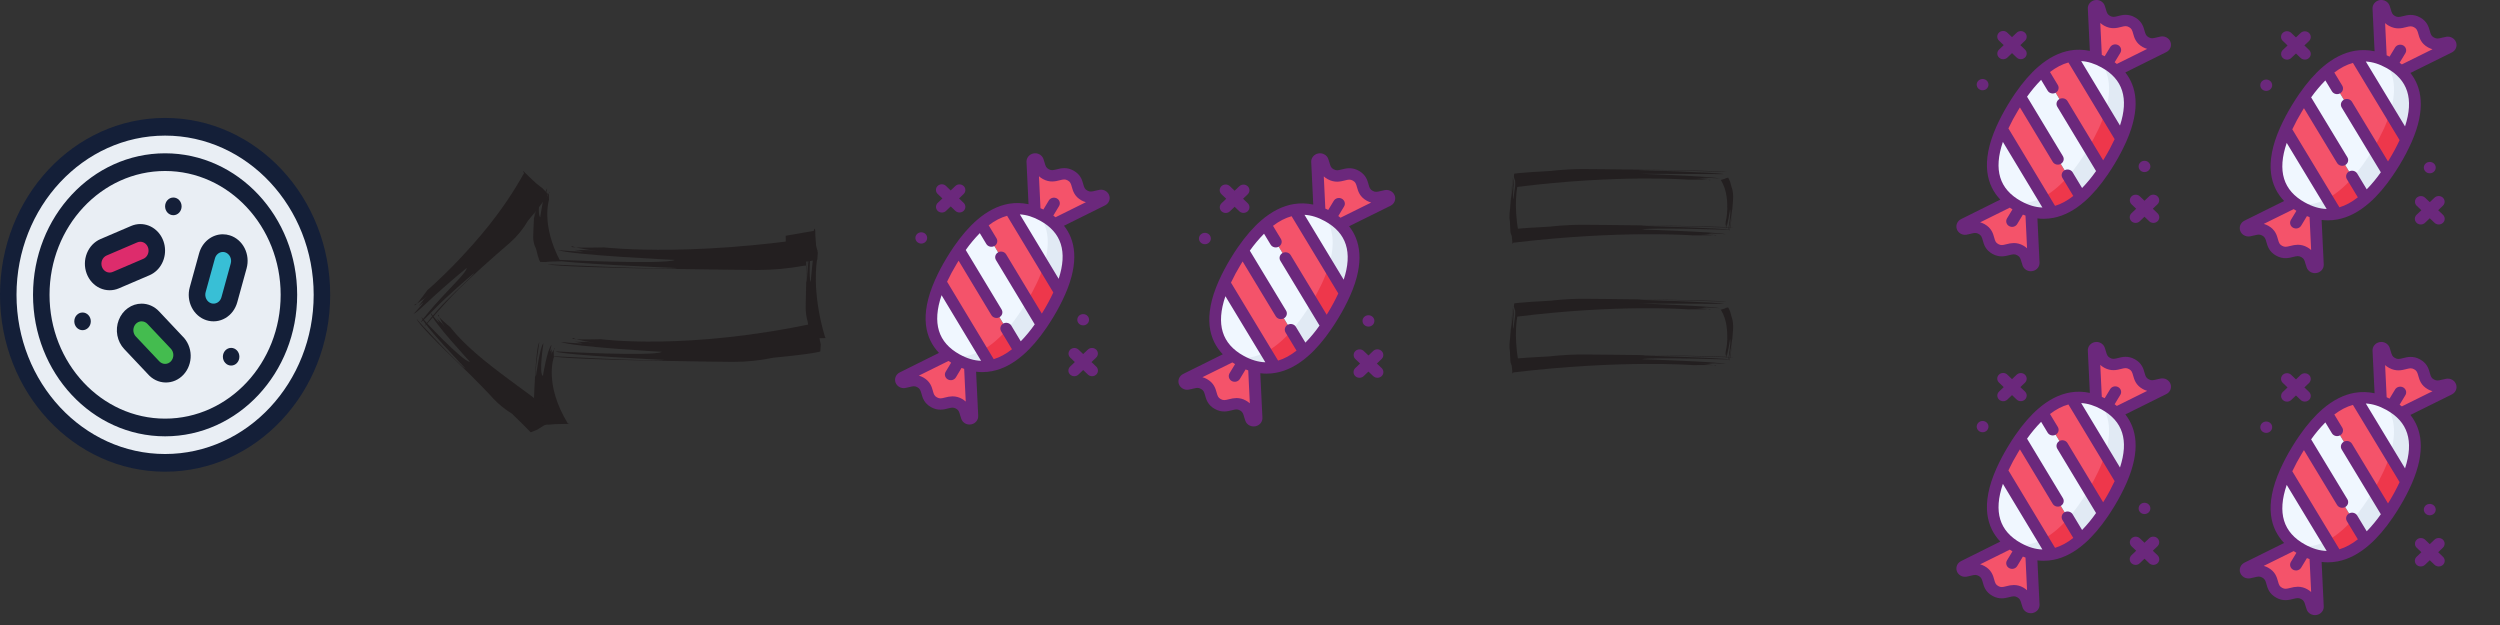 <svg width="212" height="53" viewBox="0 0 212 53" fill="none" xmlns="http://www.w3.org/2000/svg">
<rect x="0" y="0" width="212" height="53" fill="#333333" stroke="none"/>
<g clip-path="url(#clip0_6_256)">
<path d="M183.472 32.994C183.711 32.875 183.59 32.527 183.325 32.568C182.887 32.636 182.497 32.875 181.957 32.576C181.137 32.123 181.609 31.338 180.791 30.887C179.972 30.435 179.5 31.219 178.682 30.766C178.141 30.465 178.163 30.022 178.005 29.625C177.911 29.384 177.536 29.458 177.547 29.715L177.837 35.79L183.472 32.994Z" fill="#F4536A"/>
<path d="M172.453 51.284C172.465 51.542 172.09 51.616 171.994 51.374C171.836 50.977 171.858 50.534 171.318 50.235C170.499 49.781 170.026 50.566 169.209 50.113C168.391 49.66 168.863 48.875 168.044 48.422C167.504 48.123 167.115 48.363 166.677 48.431C166.412 48.472 166.291 48.123 166.53 48.005L172.165 45.208L172.453 51.284Z" fill="#F4536A"/>
<path d="M175.648 33.751L179.875 40.767C179.589 41.415 179.261 42.045 178.891 42.654C178.71 42.954 178.523 43.246 178.333 43.525L173.197 35C173.96 34.342 174.778 33.899 175.648 33.751Z" fill="#F4536A"/>
<path d="M171.306 37.179L176.453 45.719C175.697 46.387 174.886 46.843 174.023 47.007L169.753 39.92C170.03 39.303 170.346 38.703 170.7 38.123C170.897 37.795 171.097 37.48 171.306 37.179Z" fill="#F4536A"/>
<path d="M179.139 42.226C179.058 42.368 178.975 42.51 178.89 42.652C178.804 42.795 178.721 42.927 178.635 43.062L178.591 43.131C178.505 43.265 178.419 43.395 178.332 43.524L177.119 41.509C177.728 40.484 178.215 39.471 178.515 38.509L179.874 40.767C179.809 40.917 179.74 41.068 179.666 41.22L179.652 41.249C179.511 41.541 179.356 41.836 179.19 42.132L179.139 42.226ZM173.25 45.724L174.022 47.006L174.043 47.002C174.134 46.984 174.225 46.963 174.314 46.939L174.361 46.926C174.568 46.867 174.771 46.793 174.966 46.705L174.987 46.695C175.077 46.654 175.167 46.609 175.255 46.56L175.307 46.533C175.391 46.486 175.475 46.438 175.558 46.387L175.591 46.366C175.896 46.174 176.184 45.957 176.453 45.719L175.386 43.95C174.719 44.714 174.004 45.326 173.25 45.724Z" fill="#EE374B"/>
<path d="M169.753 39.92L174.022 47.007C173.114 47.182 172.15 47.033 171.13 46.467C168.565 45.05 168.557 42.604 169.753 39.92Z" fill="#F0F7FF"/>
<path d="M173.197 35L178.332 43.523C177.75 44.381 177.122 45.132 176.452 45.719L171.306 37.179C171.894 36.325 172.523 35.58 173.197 35Z" fill="#F0F7FF"/>
<path d="M178.459 34.304C181 35.709 181.033 38.116 179.875 40.767L175.648 33.751C176.532 33.601 177.468 33.756 178.459 34.304Z" fill="#F0F7FF"/>
<path d="M178.163 34.153C178.261 34.201 178.36 34.249 178.459 34.304C178.6 34.383 178.734 34.466 178.86 34.55C178.886 34.568 178.912 34.585 178.937 34.602C179.057 34.686 179.171 34.772 179.277 34.861C179.295 34.877 179.312 34.892 179.33 34.906C179.429 34.992 179.522 35.08 179.608 35.171C179.619 35.182 179.63 35.192 179.64 35.203C179.729 35.299 179.813 35.399 179.891 35.504L179.935 35.563C180.01 35.667 180.079 35.774 180.142 35.884C180.146 35.892 180.15 35.9 180.154 35.907C180.213 36.014 180.267 36.124 180.314 36.236C180.32 36.252 180.328 36.267 180.334 36.283C180.381 36.399 180.422 36.517 180.456 36.637C180.461 36.655 180.466 36.672 180.47 36.69C180.538 36.943 180.58 37.202 180.597 37.462C180.597 37.479 180.597 37.495 180.6 37.512C180.608 37.647 180.61 37.781 180.605 37.918C180.605 37.926 180.605 37.934 180.605 37.942C180.6 38.084 180.589 38.227 180.572 38.373V38.375C180.555 38.521 180.531 38.669 180.503 38.819L180.497 38.853C180.36 39.51 180.151 40.151 179.875 40.767L178.516 38.509C179.05 36.795 178.994 35.242 177.977 34.069L178.007 34.082C178.058 34.105 178.11 34.129 178.163 34.153ZM171.578 46.689C171.66 46.725 171.741 46.759 171.822 46.789C171.858 46.803 171.895 46.817 171.931 46.83C172.024 46.863 172.116 46.892 172.206 46.92C172.226 46.925 172.246 46.932 172.265 46.938C172.376 46.967 172.486 46.992 172.593 47.012C172.621 47.017 172.648 47.02 172.675 47.025C172.76 47.039 172.844 47.05 172.928 47.058L173.021 47.066C173.112 47.073 173.203 47.077 173.293 47.077H173.343C173.455 47.077 173.567 47.069 173.678 47.059H173.682C173.791 47.047 173.899 47.031 174.007 47.011L174.022 47.008L173.25 45.724C172.438 46.153 171.58 46.334 170.675 46.185C170.697 46.201 170.722 46.215 170.744 46.23C170.867 46.312 170.993 46.392 171.13 46.468C171.246 46.532 171.36 46.589 171.474 46.642C171.509 46.659 171.543 46.674 171.578 46.689ZM177.047 41.633C176.528 42.494 175.973 43.279 175.386 43.95L176.453 45.719C176.619 45.574 176.783 45.418 176.944 45.253L176.951 45.245C177.108 45.084 177.263 44.914 177.415 44.735L177.434 44.714C177.755 44.332 178.056 43.935 178.333 43.523L177.119 41.509C177.094 41.551 177.072 41.592 177.047 41.633Z" fill="#E1EAF4"/>
<path d="M184.062 32.571C184.007 32.411 183.895 32.276 183.745 32.188C183.596 32.101 183.418 32.068 183.245 32.095C183.123 32.116 183.002 32.142 182.883 32.175C182.574 32.254 182.427 32.284 182.206 32.161C181.985 32.039 181.938 31.903 181.856 31.605C181.762 31.264 181.629 30.797 181.04 30.469C180.452 30.141 179.962 30.269 179.606 30.361C179.297 30.44 179.151 30.47 178.93 30.348C178.71 30.225 178.664 30.089 178.581 29.793C178.551 29.678 178.514 29.564 178.472 29.453C178.41 29.296 178.291 29.166 178.138 29.085C177.984 29.004 177.806 28.979 177.634 29.013C177.463 29.047 177.31 29.138 177.202 29.271C177.095 29.403 177.04 29.568 177.048 29.736L177.219 33.318C176.675 33.199 176.111 33.185 175.562 33.277C174.638 33.435 173.73 33.895 172.864 34.642C172.197 35.216 171.533 35.98 170.891 36.912C170.689 37.203 170.486 37.519 170.27 37.878C169.907 38.474 169.582 39.092 169.297 39.727C167.911 42.835 168.507 44.752 169.625 45.926L166.298 47.581C166.143 47.658 166.021 47.786 165.955 47.941C165.889 48.097 165.883 48.27 165.938 48.429C165.993 48.588 166.106 48.724 166.256 48.811C166.405 48.898 166.582 48.931 166.755 48.904C166.877 48.883 166.997 48.857 167.116 48.824C167.425 48.744 167.571 48.715 167.793 48.837C168.014 48.96 168.059 49.096 168.142 49.392C168.235 49.734 168.368 50.201 168.957 50.528C169.546 50.856 170.035 50.728 170.391 50.636C170.701 50.557 170.847 50.528 171.068 50.65C171.288 50.771 171.335 50.908 171.418 51.205C171.448 51.32 171.484 51.434 171.527 51.545C171.58 51.679 171.674 51.794 171.796 51.876C171.919 51.957 172.065 52 172.214 52C172.265 52 172.316 51.995 172.366 51.985C172.537 51.952 172.691 51.86 172.798 51.728C172.906 51.595 172.96 51.43 172.952 51.262L172.773 47.521C172.948 47.543 173.125 47.554 173.302 47.554C173.577 47.554 173.852 47.528 174.121 47.475C175.03 47.302 175.926 46.831 176.785 46.074C177.452 45.49 178.112 44.72 178.746 43.787C178.94 43.501 179.133 43.201 179.318 42.894C179.698 42.269 180.037 41.621 180.331 40.955C181.563 38.145 181.158 36.322 180.228 35.143L183.702 33.418C183.858 33.342 183.98 33.214 184.046 33.059C184.112 32.903 184.118 32.73 184.062 32.571ZM178.21 34.718C180.016 35.718 180.531 37.334 179.775 39.644L176.484 34.18C177.049 34.211 177.619 34.391 178.21 34.718ZM171.894 50.053C171.795 49.963 171.685 49.885 171.566 49.82C171.327 49.683 171.055 49.611 170.777 49.61C170.558 49.616 170.341 49.65 170.132 49.712C169.822 49.792 169.676 49.821 169.455 49.699C169.233 49.577 169.188 49.439 169.107 49.144C169.013 48.802 168.88 48.336 168.292 48.008C168.174 47.942 168.048 47.89 167.917 47.854L170.431 46.609C170.505 46.66 170.581 46.708 170.657 46.754L170.194 47.522C170.161 47.577 170.14 47.637 170.131 47.699C170.123 47.761 170.127 47.825 170.144 47.885C170.161 47.946 170.19 48.003 170.23 48.053C170.27 48.102 170.32 48.144 170.377 48.176C170.434 48.207 170.496 48.227 170.561 48.236C170.626 48.244 170.692 48.24 170.756 48.224C170.819 48.207 170.878 48.179 170.93 48.141C170.982 48.103 171.026 48.055 171.059 48.001L171.541 47.198C171.614 47.228 171.688 47.256 171.762 47.281L171.894 50.053ZM171.378 46.055C169.547 45.042 169.041 43.394 169.845 41.033L173.197 46.598C172.605 46.579 172.004 46.4 171.38 46.054L171.378 46.055ZM178.457 42.414C178.42 42.474 178.384 42.533 178.347 42.593L175.323 37.573C175.257 37.463 175.148 37.383 175.02 37.35C174.892 37.317 174.756 37.335 174.641 37.398C174.526 37.462 174.443 37.566 174.408 37.689C174.374 37.811 174.392 37.942 174.458 38.052L177.745 43.506C177.39 44.014 176.995 44.495 176.561 44.943L175.76 43.612C175.694 43.503 175.585 43.422 175.457 43.39C175.329 43.357 175.193 43.374 175.078 43.437C174.964 43.501 174.88 43.605 174.846 43.728C174.811 43.85 174.829 43.981 174.895 44.091L175.814 45.618C175.299 46.023 174.783 46.302 174.267 46.456L170.313 39.889C170.559 39.367 170.833 38.857 171.134 38.362C171.187 38.275 171.239 38.191 171.29 38.108L174.071 42.724C174.138 42.833 174.247 42.914 174.375 42.947C174.502 42.979 174.639 42.962 174.753 42.899C174.868 42.835 174.952 42.731 174.986 42.608C175.02 42.486 175.002 42.355 174.936 42.245L171.895 37.201V37.199C172.253 36.693 172.651 36.216 173.087 35.771L173.639 36.687C173.672 36.742 173.715 36.789 173.767 36.828C173.819 36.866 173.879 36.894 173.942 36.91C174.005 36.927 174.071 36.931 174.136 36.923C174.201 36.914 174.264 36.894 174.321 36.863C174.378 36.831 174.427 36.789 174.467 36.739C174.507 36.69 174.536 36.633 174.553 36.572C174.57 36.511 174.575 36.448 174.566 36.386C174.558 36.324 174.536 36.263 174.504 36.209L174.089 35.522L173.839 35.107C174.355 34.712 174.88 34.441 175.402 34.298L179.32 40.801C179.063 41.353 178.776 41.891 178.458 42.413L178.457 42.414ZM179.508 34.423C179.447 34.374 179.385 34.327 179.322 34.281L179.805 33.48C179.838 33.425 179.859 33.365 179.868 33.303C179.876 33.241 179.872 33.178 179.855 33.117C179.838 33.056 179.809 32.999 179.769 32.949C179.729 32.9 179.679 32.858 179.622 32.826C179.566 32.795 179.503 32.775 179.438 32.766C179.373 32.758 179.307 32.762 179.243 32.779C179.18 32.795 179.121 32.823 179.069 32.861C179.017 32.899 178.973 32.947 178.94 33.002L178.478 33.769C178.397 33.728 178.315 33.691 178.233 33.654L178.104 30.946C178.203 31.036 178.313 31.114 178.432 31.179C179.02 31.504 179.51 31.378 179.866 31.287C180.175 31.208 180.321 31.177 180.542 31.3C180.763 31.422 180.809 31.559 180.892 31.855C180.986 32.197 181.119 32.664 181.708 32.992C181.826 33.057 181.952 33.109 182.083 33.146L179.508 34.423Z" fill="#6B287C"/>
<path d="M169.518 33.883C169.612 33.973 169.739 34.024 169.871 34.024C170.003 34.024 170.13 33.973 170.224 33.883L170.62 33.504L171.016 33.883C171.11 33.971 171.236 34.02 171.368 34.019C171.499 34.018 171.624 33.968 171.717 33.879C171.81 33.79 171.863 33.67 171.864 33.544C171.864 33.418 171.814 33.297 171.722 33.207L171.326 32.827L171.722 32.448C171.814 32.358 171.864 32.236 171.863 32.111C171.862 31.985 171.81 31.865 171.717 31.776C171.624 31.687 171.498 31.637 171.367 31.636C171.236 31.635 171.11 31.684 171.016 31.772L170.62 32.151L170.223 31.772C170.177 31.726 170.122 31.69 170.061 31.665C170.001 31.64 169.935 31.627 169.869 31.627C169.803 31.627 169.737 31.639 169.676 31.663C169.615 31.687 169.559 31.722 169.513 31.767C169.466 31.812 169.429 31.865 169.404 31.924C169.379 31.982 169.366 32.045 169.366 32.109C169.367 32.172 169.381 32.235 169.406 32.293C169.432 32.351 169.47 32.404 169.518 32.448L169.914 32.828L169.518 33.207C169.424 33.297 169.372 33.419 169.372 33.545C169.372 33.672 169.424 33.794 169.518 33.883Z" fill="#6B287C"/>
<path d="M168.124 36.655C168.4 36.655 168.623 36.441 168.623 36.177C168.623 35.913 168.4 35.698 168.124 35.698C167.848 35.698 167.625 35.913 167.625 36.177C167.625 36.441 167.848 36.655 168.124 36.655Z" fill="#6B287C"/>
<path d="M182.955 45.647C182.861 45.557 182.734 45.507 182.602 45.507C182.469 45.507 182.342 45.557 182.249 45.647L181.853 46.025L181.457 45.646C181.363 45.558 181.237 45.509 181.105 45.51C180.974 45.511 180.849 45.561 180.756 45.65C180.663 45.739 180.611 45.86 180.61 45.985C180.609 46.111 180.66 46.232 180.751 46.322L181.147 46.702L180.751 47.081C180.704 47.126 180.666 47.178 180.64 47.237C180.614 47.295 180.601 47.358 180.6 47.421C180.6 47.484 180.612 47.547 180.637 47.606C180.663 47.665 180.7 47.718 180.746 47.763C180.793 47.807 180.849 47.843 180.91 47.867C180.971 47.891 181.037 47.903 181.103 47.903C181.169 47.902 181.234 47.889 181.295 47.864C181.356 47.84 181.411 47.803 181.457 47.758L181.853 47.378L182.249 47.758C182.295 47.803 182.35 47.84 182.411 47.864C182.472 47.889 182.537 47.902 182.604 47.903C182.67 47.903 182.735 47.891 182.796 47.867C182.858 47.843 182.913 47.807 182.96 47.763C183.007 47.718 183.044 47.665 183.069 47.606C183.094 47.547 183.107 47.484 183.106 47.421C183.106 47.358 183.092 47.295 183.066 47.237C183.04 47.178 183.003 47.126 182.955 47.081L182.559 46.702L182.955 46.322C183.048 46.233 183.101 46.111 183.101 45.984C183.101 45.858 183.048 45.736 182.955 45.647Z" fill="#6B287C"/>
<path d="M181.853 43.592C182.129 43.592 182.352 43.378 182.352 43.114C182.352 42.85 182.129 42.636 181.853 42.636C181.577 42.636 181.354 42.85 181.354 43.114C181.354 43.378 181.577 43.592 181.853 43.592Z" fill="#6B287C"/>
</g>
<g clip-path="url(#clip1_6_256)">
<path d="M207.681 33.022C207.922 32.902 207.8 32.552 207.532 32.593C207.09 32.661 206.696 32.903 206.15 32.601C205.322 32.145 205.799 31.355 204.972 30.9C204.145 30.445 203.667 31.234 202.841 30.778C202.295 30.476 202.317 30.03 202.158 29.63C202.063 29.387 201.684 29.461 201.695 29.72L201.988 35.838L207.681 33.022Z" fill="#F4536A"/>
<path d="M196.549 51.441C196.561 51.701 196.183 51.775 196.086 51.532C195.926 51.132 195.949 50.685 195.403 50.384C194.575 49.928 194.098 50.718 193.272 50.261C192.446 49.805 192.922 49.015 192.096 48.559C191.55 48.258 191.157 48.499 190.715 48.567C190.446 48.609 190.325 48.258 190.566 48.139L196.258 45.322L196.549 51.441Z" fill="#F4536A"/>
<path d="M199.777 33.784L204.047 40.85C203.758 41.503 203.426 42.137 203.052 42.75C202.87 43.052 202.681 43.346 202.489 43.627L197.301 35.042C198.071 34.379 198.898 33.934 199.777 33.784Z" fill="#F4536A"/>
<path d="M195.39 37.237L200.59 45.837C199.826 46.509 199.007 46.968 198.135 47.134L193.822 39.996C194.101 39.375 194.421 38.771 194.779 38.187C194.977 37.857 195.18 37.54 195.39 37.237Z" fill="#F4536A"/>
<path d="M203.303 42.319C203.221 42.462 203.138 42.605 203.051 42.748C202.965 42.892 202.881 43.025 202.794 43.161L202.75 43.23C202.663 43.366 202.576 43.497 202.488 43.626L201.262 41.597C201.878 40.565 202.37 39.545 202.673 38.576L204.046 40.85C203.98 41.001 203.91 41.153 203.836 41.306L203.821 41.336C203.679 41.63 203.523 41.926 203.355 42.224L203.303 42.319ZM197.354 45.842L198.134 47.133L198.156 47.129C198.248 47.111 198.339 47.089 198.429 47.065L198.477 47.052C198.686 46.993 198.891 46.919 199.088 46.83L199.109 46.82C199.2 46.779 199.291 46.733 199.38 46.684L199.432 46.656C199.517 46.61 199.602 46.561 199.686 46.509L199.719 46.489C200.027 46.294 200.319 46.077 200.59 45.837L199.512 44.055C198.838 44.825 198.116 45.441 197.354 45.842Z" fill="#EE374B"/>
<path d="M193.822 39.996L198.134 47.133C197.217 47.31 196.243 47.16 195.213 46.59C192.622 45.163 192.613 42.7 193.822 39.996Z" fill="#F0F7FF"/>
<path d="M197.301 35.042L202.488 43.626C201.9 44.489 201.266 45.246 200.589 45.837L195.39 37.237C195.985 36.377 196.62 35.626 197.301 35.042Z" fill="#F0F7FF"/>
<path d="M202.617 34.341C205.183 35.756 205.216 38.181 204.047 40.85L199.777 33.784C200.67 33.634 201.616 33.789 202.617 34.341Z" fill="#F0F7FF"/>
<path d="M202.317 34.19C202.416 34.237 202.516 34.286 202.617 34.341C202.759 34.42 202.894 34.504 203.022 34.59C203.048 34.607 203.074 34.624 203.099 34.642C203.22 34.726 203.336 34.813 203.443 34.903C203.461 34.918 203.478 34.934 203.496 34.948C203.596 35.034 203.69 35.123 203.777 35.214C203.788 35.225 203.799 35.236 203.809 35.246C203.899 35.343 203.984 35.444 204.063 35.55L204.107 35.61C204.183 35.714 204.253 35.822 204.317 35.933C204.321 35.94 204.325 35.948 204.329 35.956C204.389 36.063 204.442 36.174 204.49 36.287C204.497 36.303 204.504 36.319 204.511 36.334C204.558 36.451 204.599 36.57 204.634 36.691C204.639 36.709 204.643 36.726 204.648 36.744C204.717 36.999 204.759 37.26 204.776 37.522C204.776 37.539 204.776 37.555 204.779 37.572C204.787 37.708 204.789 37.843 204.784 37.981C204.784 37.989 204.784 37.997 204.784 38.005C204.779 38.148 204.768 38.292 204.751 38.438V38.441C204.733 38.588 204.71 38.737 204.681 38.888L204.675 38.922C204.536 39.584 204.326 40.23 204.047 40.85L202.674 38.576C203.214 36.85 203.157 35.286 202.13 34.105L202.159 34.117C202.211 34.14 202.264 34.165 202.317 34.19ZM195.665 46.813C195.748 46.85 195.83 46.884 195.912 46.915C195.949 46.929 195.985 46.943 196.022 46.956C196.116 46.988 196.209 47.019 196.3 47.046C196.32 47.051 196.34 47.059 196.36 47.064C196.471 47.094 196.583 47.118 196.691 47.139C196.719 47.144 196.746 47.147 196.774 47.152C196.859 47.166 196.944 47.177 197.029 47.185L197.123 47.194C197.215 47.2 197.307 47.204 197.398 47.204H197.448C197.562 47.204 197.675 47.197 197.787 47.186H197.791C197.901 47.175 198.01 47.158 198.119 47.138L198.134 47.135L197.354 45.842C196.534 46.273 195.667 46.456 194.753 46.306C194.776 46.322 194.8 46.337 194.823 46.352C194.947 46.434 195.074 46.515 195.213 46.591C195.33 46.656 195.445 46.713 195.56 46.766C195.596 46.784 195.63 46.798 195.665 46.813ZM201.19 41.721C200.666 42.589 200.105 43.379 199.512 44.055L200.59 45.837C200.758 45.691 200.923 45.534 201.086 45.367L201.093 45.36C201.252 45.197 201.408 45.026 201.562 44.846L201.581 44.824C201.905 44.44 202.209 44.04 202.489 43.626L201.262 41.597C201.238 41.639 201.215 41.68 201.19 41.721Z" fill="#E1EAF4"/>
<path d="M208.276 32.596C208.221 32.435 208.108 32.299 207.956 32.211C207.805 32.123 207.626 32.09 207.451 32.117C207.328 32.138 207.206 32.164 207.085 32.197C206.773 32.277 206.625 32.307 206.402 32.184C206.178 32.061 206.13 31.924 206.048 31.624C205.953 31.279 205.819 30.809 205.224 30.479C204.629 30.149 204.135 30.278 203.775 30.37C203.463 30.45 203.316 30.48 203.093 30.357C202.87 30.234 202.823 30.097 202.739 29.798C202.709 29.683 202.672 29.569 202.63 29.456C202.567 29.298 202.447 29.167 202.292 29.086C202.137 29.004 201.956 28.979 201.783 29.013C201.61 29.047 201.455 29.139 201.347 29.273C201.238 29.406 201.183 29.572 201.191 29.741L201.364 33.348C200.814 33.229 200.245 33.215 199.689 33.307C198.756 33.467 197.839 33.929 196.965 34.682C196.291 35.26 195.62 36.029 194.971 36.968C194.768 37.261 194.563 37.579 194.344 37.94C193.977 38.541 193.649 39.163 193.361 39.802C191.961 42.932 192.563 44.863 193.692 46.045L190.332 47.712C190.175 47.79 190.052 47.918 189.985 48.075C189.919 48.231 189.913 48.406 189.968 48.566C190.024 48.726 190.138 48.862 190.289 48.95C190.44 49.038 190.619 49.071 190.793 49.044C190.916 49.023 191.038 48.997 191.158 48.964C191.471 48.883 191.618 48.854 191.841 48.977C192.065 49.101 192.111 49.237 192.194 49.536C192.289 49.88 192.423 50.35 193.018 50.68C193.612 51.01 194.107 50.881 194.466 50.789C194.779 50.709 194.927 50.679 195.15 50.802C195.373 50.925 195.42 51.063 195.503 51.361C195.534 51.477 195.571 51.592 195.614 51.704C195.667 51.839 195.762 51.955 195.886 52.037C196.01 52.118 196.157 52.162 196.308 52.162C196.359 52.162 196.41 52.157 196.461 52.147C196.634 52.113 196.79 52.021 196.898 51.888C197.007 51.754 197.062 51.588 197.053 51.419L196.872 47.652C197.05 47.673 197.228 47.684 197.407 47.685C197.685 47.685 197.962 47.658 198.234 47.605C199.152 47.431 200.057 46.957 200.925 46.194C201.6 45.606 202.266 44.831 202.906 43.891C203.103 43.603 203.297 43.301 203.484 42.992C203.868 42.362 204.21 41.71 204.507 41.039C205.751 38.209 205.343 36.374 204.403 35.186L207.913 33.45C208.07 33.372 208.193 33.244 208.26 33.087C208.327 32.931 208.332 32.756 208.276 32.596ZM202.364 34.759C204.189 35.765 204.71 37.392 203.946 39.719L200.621 34.217C201.192 34.248 201.768 34.428 202.364 34.759ZM195.985 50.202C195.884 50.111 195.773 50.032 195.653 49.967C195.412 49.829 195.137 49.756 194.856 49.755C194.635 49.761 194.415 49.796 194.204 49.858C193.892 49.938 193.744 49.968 193.52 49.845C193.297 49.722 193.25 49.583 193.169 49.286C193.074 48.942 192.94 48.472 192.346 48.142C192.226 48.076 192.099 48.023 191.967 47.986L194.506 46.733C194.582 46.784 194.658 46.833 194.734 46.879L194.267 47.653C194.234 47.707 194.213 47.768 194.204 47.831C194.195 47.893 194.2 47.957 194.217 48.018C194.234 48.079 194.264 48.137 194.304 48.187C194.344 48.237 194.394 48.279 194.452 48.311C194.509 48.342 194.572 48.363 194.638 48.371C194.704 48.379 194.771 48.375 194.835 48.359C194.899 48.343 194.958 48.314 195.011 48.276C195.064 48.237 195.108 48.189 195.141 48.134L195.628 47.326C195.702 47.356 195.777 47.384 195.851 47.41L195.985 50.202ZM195.464 46.175C193.614 45.155 193.103 43.496 193.914 41.118L197.301 46.721C196.702 46.703 196.095 46.522 195.466 46.175L195.464 46.175ZM202.614 42.508C202.577 42.568 202.54 42.629 202.503 42.689L199.448 37.634C199.382 37.523 199.271 37.442 199.142 37.409C199.013 37.376 198.875 37.393 198.759 37.457C198.644 37.521 198.559 37.626 198.524 37.75C198.49 37.873 198.508 38.005 198.575 38.115L201.895 43.608C201.537 44.12 201.137 44.604 200.699 45.055L199.89 43.715C199.823 43.605 199.713 43.524 199.584 43.491C199.455 43.458 199.317 43.475 199.201 43.539C199.085 43.603 199.001 43.708 198.966 43.832C198.932 43.955 198.95 44.087 199.017 44.197L199.945 45.735C199.424 46.142 198.903 46.424 198.382 46.579L194.387 39.966C194.636 39.44 194.913 38.927 195.217 38.428C195.27 38.34 195.323 38.255 195.374 38.172L198.184 42.82C198.251 42.931 198.361 43.012 198.49 43.045C198.62 43.078 198.757 43.06 198.873 42.997C198.989 42.933 199.073 42.828 199.108 42.704C199.143 42.581 199.125 42.449 199.058 42.338L195.986 37.259V37.256C196.347 36.748 196.749 36.267 197.19 35.819L197.747 36.742C197.78 36.796 197.824 36.844 197.877 36.883C197.929 36.921 197.989 36.95 198.053 36.966C198.117 36.983 198.184 36.987 198.25 36.978C198.315 36.97 198.379 36.95 198.436 36.918C198.493 36.886 198.544 36.844 198.584 36.794C198.624 36.744 198.654 36.687 198.671 36.625C198.688 36.564 198.693 36.501 198.684 36.438C198.675 36.375 198.654 36.315 198.621 36.26L198.202 35.568L197.95 35.15C198.471 34.752 199 34.479 199.528 34.336L203.486 40.884C203.227 41.44 202.936 41.982 202.615 42.507L202.614 42.508ZM203.676 34.462C203.614 34.412 203.552 34.364 203.488 34.319L203.976 33.511C204.009 33.457 204.031 33.396 204.039 33.334C204.048 33.271 204.044 33.207 204.027 33.146C204.009 33.085 203.98 33.028 203.939 32.977C203.899 32.927 203.849 32.885 203.792 32.853C203.734 32.822 203.671 32.801 203.605 32.793C203.539 32.785 203.473 32.789 203.409 32.805C203.345 32.822 203.285 32.85 203.232 32.888C203.18 32.927 203.136 32.975 203.103 33.03L202.635 33.803C202.553 33.762 202.471 33.724 202.388 33.687L202.258 30.96C202.358 31.05 202.469 31.129 202.589 31.194C203.184 31.522 203.678 31.395 204.038 31.303C204.35 31.223 204.498 31.193 204.721 31.316C204.944 31.44 204.99 31.577 205.074 31.875C205.169 32.219 205.303 32.69 205.898 33.02C206.017 33.086 206.145 33.138 206.277 33.175L203.676 34.462Z" fill="#6B287C"/>
<path d="M193.584 33.918C193.679 34.008 193.807 34.059 193.941 34.059C194.075 34.059 194.203 34.008 194.297 33.918L194.698 33.536L195.098 33.918C195.193 34.006 195.32 34.055 195.453 34.054C195.585 34.053 195.712 34.003 195.806 33.913C195.9 33.824 195.953 33.703 195.954 33.576C195.955 33.449 195.903 33.327 195.811 33.237L195.411 32.854L195.811 32.472C195.903 32.381 195.954 32.259 195.953 32.133C195.953 32.006 195.899 31.885 195.806 31.795C195.712 31.706 195.585 31.655 195.452 31.654C195.32 31.654 195.192 31.703 195.097 31.791L194.697 32.173L194.297 31.791C194.25 31.745 194.195 31.709 194.133 31.684C194.072 31.659 194.006 31.646 193.939 31.645C193.872 31.645 193.806 31.657 193.744 31.681C193.682 31.706 193.626 31.741 193.579 31.787C193.532 31.832 193.494 31.885 193.469 31.944C193.444 32.003 193.431 32.067 193.431 32.13C193.432 32.194 193.445 32.257 193.472 32.316C193.498 32.375 193.536 32.428 193.584 32.472L193.984 32.855L193.584 33.237C193.489 33.327 193.437 33.45 193.437 33.578C193.437 33.705 193.49 33.828 193.584 33.918Z" fill="#6B287C"/>
<path d="M192.176 36.709C192.455 36.709 192.68 36.493 192.68 36.227C192.68 35.961 192.455 35.745 192.176 35.745C191.898 35.745 191.672 35.961 191.672 36.227C191.672 36.493 191.898 36.709 192.176 36.709Z" fill="#6B287C"/>
<path d="M207.158 45.764C207.063 45.674 206.935 45.623 206.801 45.623C206.667 45.623 206.539 45.674 206.445 45.764L206.045 46.145L205.645 45.763C205.55 45.675 205.422 45.626 205.29 45.627C205.157 45.627 205.03 45.678 204.937 45.768C204.843 45.857 204.79 45.978 204.789 46.105C204.788 46.232 204.839 46.354 204.932 46.444L205.332 46.827L204.932 47.209C204.884 47.253 204.846 47.306 204.82 47.365C204.793 47.424 204.78 47.487 204.779 47.551C204.779 47.615 204.792 47.678 204.817 47.737C204.842 47.796 204.88 47.85 204.927 47.895C204.974 47.94 205.03 47.976 205.092 48C205.154 48.024 205.22 48.036 205.287 48.036C205.354 48.035 205.42 48.022 205.481 47.997C205.543 47.972 205.598 47.936 205.645 47.89L206.045 47.508L206.445 47.89C206.492 47.936 206.547 47.972 206.609 47.997C206.67 48.022 206.736 48.035 206.803 48.036C206.87 48.036 206.936 48.024 206.998 48C207.06 47.976 207.116 47.94 207.163 47.895C207.21 47.85 207.248 47.796 207.273 47.737C207.298 47.678 207.311 47.615 207.311 47.551C207.31 47.487 207.297 47.424 207.27 47.365C207.244 47.306 207.206 47.253 207.158 47.209L206.758 46.827L207.158 46.444C207.252 46.354 207.305 46.232 207.305 46.104C207.305 45.977 207.252 45.854 207.158 45.764Z" fill="#6B287C"/>
<path d="M206.045 43.695C206.324 43.695 206.549 43.48 206.549 43.213C206.549 42.947 206.324 42.732 206.045 42.732C205.766 42.732 205.541 42.947 205.541 43.213C205.541 43.48 205.766 43.695 206.045 43.695Z" fill="#6B287C"/>
</g>
<g clip-path="url(#clip2_6_256)">
<path d="M183.472 3.994C183.711 3.875 183.59 3.527 183.325 3.568C182.887 3.636 182.497 3.875 181.957 3.576C181.137 3.123 181.609 2.338 180.791 1.887C179.972 1.435 179.5 2.219 178.682 1.766C178.141 1.465 178.163 1.022 178.005 0.625C177.911 0.384 177.536 0.458 177.547 0.715L177.837 6.79L183.472 3.994Z" fill="#F4536A"/>
<path d="M172.453 22.284C172.465 22.542 172.09 22.616 171.994 22.374C171.836 21.977 171.858 21.534 171.318 21.235C170.499 20.781 170.026 21.566 169.209 21.113C168.391 20.66 168.863 19.875 168.044 19.422C167.504 19.123 167.115 19.363 166.677 19.43C166.412 19.472 166.291 19.123 166.53 19.005L172.165 16.208L172.453 22.284Z" fill="#F4536A"/>
<path d="M175.648 4.75L179.875 11.767C179.589 12.415 179.261 13.046 178.891 13.654C178.71 13.954 178.523 14.246 178.333 14.525L173.197 6C173.96 5.342 174.778 4.899 175.648 4.75Z" fill="#F4536A"/>
<path d="M171.306 8.179L176.453 16.72C175.697 17.387 174.886 17.843 174.023 18.007L169.753 10.92C170.03 10.303 170.346 9.702 170.7 9.123C170.897 8.795 171.097 8.48 171.306 8.179Z" fill="#F4536A"/>
<path d="M179.139 13.226C179.058 13.368 178.975 13.51 178.89 13.652C178.804 13.795 178.721 13.927 178.635 14.062L178.591 14.131C178.505 14.265 178.419 14.395 178.332 14.524L177.119 12.509C177.728 11.484 178.215 10.471 178.515 9.509L179.874 11.767C179.809 11.917 179.74 12.068 179.666 12.22L179.652 12.249C179.511 12.541 179.356 12.835 179.19 13.132L179.139 13.226ZM173.25 16.724L174.022 18.006L174.043 18.002C174.134 17.984 174.225 17.963 174.314 17.939L174.361 17.926C174.568 17.867 174.771 17.793 174.966 17.705L174.987 17.695C175.077 17.654 175.167 17.609 175.255 17.56L175.307 17.533C175.391 17.486 175.475 17.438 175.558 17.387L175.591 17.366C175.896 17.174 176.184 16.957 176.453 16.72L175.386 14.95C174.719 15.714 174.004 16.326 173.25 16.724Z" fill="#EE374B"/>
<path d="M169.753 10.92L174.022 18.006C173.114 18.182 172.15 18.033 171.13 17.467C168.565 16.05 168.557 13.604 169.753 10.92Z" fill="#F0F7FF"/>
<path d="M173.197 6L178.332 14.523C177.75 15.381 177.122 16.132 176.452 16.719L171.306 8.179C171.894 7.325 172.523 6.58 173.197 6Z" fill="#F0F7FF"/>
<path d="M178.459 5.304C181 6.709 181.033 9.116 179.875 11.767L175.648 4.75C176.532 4.601 177.468 4.756 178.459 5.304Z" fill="#F0F7FF"/>
<path d="M178.163 5.153C178.261 5.201 178.36 5.249 178.459 5.304C178.6 5.383 178.734 5.466 178.86 5.551C178.886 5.568 178.912 5.585 178.937 5.602C179.057 5.686 179.171 5.772 179.277 5.861C179.295 5.877 179.312 5.892 179.33 5.906C179.429 5.992 179.522 6.08 179.608 6.171C179.619 6.182 179.63 6.192 179.64 6.203C179.729 6.299 179.813 6.399 179.891 6.504L179.935 6.564C180.01 6.667 180.079 6.774 180.142 6.884C180.146 6.892 180.15 6.9 180.154 6.907C180.213 7.014 180.267 7.124 180.314 7.236C180.32 7.252 180.328 7.267 180.334 7.283C180.381 7.399 180.422 7.517 180.456 7.637C180.461 7.655 180.466 7.672 180.47 7.69C180.538 7.943 180.58 8.202 180.597 8.462C180.597 8.479 180.597 8.495 180.6 8.512C180.608 8.647 180.61 8.781 180.605 8.918C180.605 8.926 180.605 8.934 180.605 8.942C180.6 9.084 180.589 9.227 180.572 9.373V9.375C180.555 9.521 180.531 9.669 180.503 9.819L180.497 9.853C180.36 10.51 180.151 11.151 179.875 11.767L178.516 9.509C179.05 7.795 178.994 6.242 177.977 5.069L178.007 5.082C178.058 5.104 178.11 5.129 178.163 5.153ZM171.578 17.689C171.66 17.725 171.741 17.759 171.822 17.79C171.858 17.803 171.895 17.817 171.931 17.83C172.024 17.863 172.116 17.892 172.206 17.92C172.226 17.925 172.246 17.932 172.265 17.938C172.376 17.967 172.486 17.992 172.593 18.012C172.621 18.017 172.648 18.02 172.675 18.025C172.76 18.039 172.844 18.05 172.928 18.058L173.021 18.066C173.112 18.073 173.203 18.077 173.293 18.077H173.343C173.455 18.077 173.567 18.069 173.678 18.059H173.682C173.791 18.047 173.899 18.031 174.007 18.011L174.022 18.008L173.25 16.724C172.438 17.152 171.58 17.334 170.675 17.185C170.697 17.201 170.722 17.215 170.744 17.23C170.867 17.312 170.993 17.392 171.13 17.468C171.246 17.532 171.36 17.589 171.474 17.642C171.509 17.659 171.543 17.674 171.578 17.689ZM177.047 12.633C176.528 13.494 175.973 14.279 175.386 14.95L176.453 16.72C176.619 16.574 176.783 16.418 176.944 16.253L176.951 16.245C177.108 16.084 177.263 15.914 177.415 15.735L177.434 15.714C177.755 15.332 178.056 14.935 178.333 14.523L177.119 12.509C177.094 12.551 177.072 12.592 177.047 12.633Z" fill="#E1EAF4"/>
<path d="M184.062 3.571C184.007 3.411 183.895 3.276 183.745 3.188C183.596 3.101 183.418 3.068 183.245 3.095C183.123 3.116 183.002 3.142 182.883 3.175C182.574 3.254 182.427 3.284 182.206 3.162C181.985 3.039 181.938 2.903 181.856 2.605C181.762 2.264 181.629 1.797 181.04 1.469C180.452 1.141 179.962 1.269 179.606 1.361C179.297 1.44 179.151 1.47 178.93 1.348C178.71 1.225 178.664 1.089 178.581 0.793C178.551 0.678 178.514 0.565 178.472 0.453C178.41 0.296 178.291 0.166 178.138 0.085C177.984 0.004 177.806 -0.021 177.634 0.013C177.463 0.047 177.31 0.138 177.202 0.271C177.095 0.403 177.04 0.568 177.048 0.736L177.219 4.318C176.675 4.199 176.111 4.185 175.562 4.277C174.638 4.436 173.73 4.895 172.864 5.643C172.197 6.216 171.533 6.98 170.891 7.912C170.689 8.203 170.486 8.519 170.27 8.878C169.907 9.475 169.582 10.092 169.297 10.727C167.911 13.835 168.507 15.752 169.625 16.926L166.298 18.581C166.143 18.658 166.021 18.786 165.955 18.942C165.889 19.097 165.883 19.27 165.938 19.429C165.993 19.588 166.106 19.724 166.256 19.811C166.405 19.898 166.582 19.931 166.755 19.904C166.877 19.883 166.997 19.857 167.116 19.824C167.425 19.744 167.571 19.715 167.793 19.837C168.014 19.96 168.059 20.096 168.142 20.392C168.235 20.734 168.368 21.201 168.957 21.528C169.546 21.856 170.035 21.728 170.391 21.637C170.701 21.557 170.847 21.528 171.068 21.65C171.288 21.771 171.335 21.908 171.418 22.205C171.448 22.32 171.484 22.434 171.527 22.545C171.58 22.679 171.674 22.794 171.796 22.875C171.919 22.957 172.065 23 172.214 23C172.265 23 172.316 22.995 172.366 22.985C172.537 22.952 172.691 22.86 172.798 22.728C172.906 22.595 172.96 22.43 172.952 22.262L172.773 18.521C172.948 18.543 173.125 18.554 173.302 18.554C173.577 18.554 173.852 18.527 174.121 18.475C175.03 18.302 175.926 17.831 176.785 17.074C177.452 16.49 178.112 15.72 178.746 14.787C178.94 14.501 179.133 14.201 179.318 13.894C179.698 13.269 180.037 12.621 180.331 11.955C181.563 9.145 181.158 7.322 180.228 6.143L183.702 4.418C183.858 4.342 183.98 4.214 184.046 4.059C184.112 3.903 184.118 3.73 184.062 3.571ZM178.21 5.718C180.016 6.718 180.531 8.334 179.775 10.644L176.484 5.18C177.049 5.211 177.619 5.391 178.21 5.718ZM171.894 21.053C171.795 20.963 171.685 20.885 171.566 20.82C171.327 20.683 171.055 20.611 170.777 20.61C170.558 20.616 170.341 20.65 170.132 20.712C169.822 20.792 169.676 20.821 169.455 20.699C169.233 20.577 169.188 20.439 169.107 20.144C169.013 19.802 168.88 19.336 168.292 19.008C168.174 18.942 168.048 18.89 167.917 18.854L170.431 17.609C170.505 17.66 170.581 17.708 170.657 17.754L170.194 18.522C170.161 18.576 170.14 18.637 170.131 18.699C170.123 18.761 170.127 18.825 170.144 18.885C170.161 18.946 170.19 19.003 170.23 19.053C170.27 19.102 170.32 19.144 170.377 19.176C170.434 19.207 170.496 19.227 170.561 19.236C170.626 19.244 170.692 19.24 170.756 19.224C170.819 19.207 170.878 19.179 170.93 19.141C170.982 19.103 171.026 19.055 171.059 19L171.541 18.198C171.614 18.228 171.688 18.256 171.762 18.281L171.894 21.053ZM171.378 17.055C169.547 16.042 169.041 14.394 169.845 12.033L173.197 17.598C172.605 17.579 172.004 17.399 171.38 17.055L171.378 17.055ZM178.457 13.414C178.42 13.473 178.384 13.533 178.347 13.593L175.323 8.573C175.257 8.463 175.148 8.383 175.02 8.35C174.892 8.317 174.756 8.335 174.641 8.398C174.526 8.461 174.443 8.566 174.408 8.689C174.374 8.811 174.392 8.942 174.458 9.052L177.745 14.506C177.39 15.014 176.995 15.495 176.561 15.943L175.76 14.613C175.694 14.503 175.585 14.422 175.457 14.39C175.329 14.357 175.193 14.374 175.078 14.437C174.964 14.501 174.88 14.605 174.846 14.728C174.811 14.85 174.829 14.981 174.895 15.091L175.814 16.618C175.299 17.023 174.783 17.302 174.267 17.456L170.313 10.889C170.559 10.367 170.833 9.857 171.134 9.362C171.187 9.274 171.239 9.19 171.29 9.108L174.071 13.723C174.138 13.833 174.247 13.914 174.375 13.947C174.502 13.979 174.639 13.962 174.753 13.899C174.868 13.835 174.952 13.731 174.986 13.608C175.02 13.486 175.002 13.355 174.936 13.245L171.895 8.201V8.199C172.253 7.693 172.651 7.216 173.087 6.771L173.639 7.687C173.672 7.742 173.715 7.79 173.767 7.828C173.819 7.866 173.879 7.894 173.942 7.91C174.005 7.927 174.071 7.931 174.136 7.923C174.201 7.914 174.264 7.894 174.321 7.863C174.378 7.831 174.427 7.789 174.467 7.739C174.507 7.69 174.536 7.633 174.553 7.572C174.57 7.511 174.575 7.448 174.566 7.386C174.558 7.323 174.536 7.263 174.504 7.209L174.089 6.522L173.839 6.107C174.355 5.712 174.88 5.441 175.402 5.298L179.32 11.801C179.063 12.353 178.776 12.891 178.458 13.413L178.457 13.414ZM179.508 5.423C179.447 5.374 179.385 5.327 179.322 5.281L179.805 4.48C179.838 4.426 179.859 4.365 179.868 4.303C179.876 4.241 179.872 4.178 179.855 4.117C179.838 4.056 179.809 3.999 179.769 3.949C179.729 3.9 179.679 3.858 179.622 3.826C179.566 3.795 179.503 3.775 179.438 3.766C179.373 3.758 179.307 3.762 179.243 3.779C179.18 3.795 179.121 3.823 179.069 3.861C179.017 3.899 178.973 3.947 178.94 4.002L178.478 4.769C178.397 4.728 178.315 4.691 178.233 4.654L178.104 1.946C178.203 2.036 178.313 2.114 178.432 2.179C179.02 2.504 179.51 2.379 179.866 2.287C180.175 2.208 180.321 2.177 180.542 2.3C180.763 2.423 180.809 2.559 180.892 2.855C180.986 3.197 181.119 3.664 181.708 3.992C181.826 4.058 181.952 4.109 182.083 4.146L179.508 5.423Z" fill="#6B287C"/>
<path d="M169.518 4.883C169.612 4.973 169.739 5.024 169.871 5.024C170.003 5.024 170.13 4.973 170.224 4.883L170.62 4.504L171.016 4.883C171.11 4.971 171.236 5.02 171.368 5.019C171.499 5.018 171.624 4.968 171.717 4.879C171.81 4.79 171.863 4.67 171.864 4.544C171.864 4.418 171.814 4.297 171.722 4.207L171.326 3.827L171.722 3.448C171.814 3.358 171.864 3.236 171.863 3.111C171.862 2.985 171.81 2.865 171.717 2.776C171.624 2.687 171.498 2.637 171.367 2.636C171.236 2.635 171.11 2.684 171.016 2.772L170.62 3.151L170.223 2.772C170.177 2.726 170.122 2.69 170.061 2.665C170.001 2.64 169.935 2.627 169.869 2.627C169.803 2.627 169.737 2.639 169.676 2.663C169.615 2.687 169.559 2.722 169.513 2.767C169.466 2.812 169.429 2.865 169.404 2.924C169.379 2.982 169.366 3.045 169.366 3.109C169.367 3.172 169.381 3.235 169.406 3.293C169.432 3.351 169.47 3.404 169.518 3.448L169.914 3.828L169.518 4.207C169.424 4.297 169.372 4.419 169.372 4.546C169.372 4.672 169.424 4.794 169.518 4.883Z" fill="#6B287C"/>
<path d="M168.124 7.655C168.4 7.655 168.623 7.441 168.623 7.177C168.623 6.912 168.4 6.698 168.124 6.698C167.848 6.698 167.625 6.912 167.625 7.177C167.625 7.441 167.848 7.655 168.124 7.655Z" fill="#6B287C"/>
<path d="M182.955 16.647C182.861 16.557 182.734 16.507 182.602 16.507C182.469 16.507 182.342 16.557 182.249 16.647L181.853 17.025L181.457 16.646C181.363 16.558 181.237 16.509 181.105 16.51C180.974 16.511 180.849 16.561 180.756 16.65C180.663 16.739 180.611 16.86 180.61 16.985C180.609 17.111 180.66 17.232 180.751 17.322L181.147 17.702L180.751 18.081C180.704 18.126 180.666 18.178 180.64 18.237C180.614 18.295 180.601 18.358 180.6 18.421C180.6 18.485 180.612 18.547 180.637 18.606C180.663 18.665 180.7 18.718 180.746 18.763C180.793 18.807 180.849 18.843 180.91 18.867C180.971 18.891 181.037 18.903 181.103 18.903C181.169 18.902 181.234 18.889 181.295 18.864C181.356 18.84 181.411 18.803 181.457 18.758L181.853 18.378L182.249 18.758C182.295 18.803 182.35 18.84 182.411 18.864C182.472 18.889 182.537 18.902 182.604 18.903C182.67 18.903 182.735 18.891 182.796 18.867C182.858 18.843 182.913 18.807 182.96 18.763C183.007 18.718 183.044 18.665 183.069 18.606C183.094 18.547 183.107 18.485 183.106 18.421C183.106 18.358 183.092 18.295 183.066 18.237C183.04 18.178 183.003 18.126 182.955 18.081L182.559 17.702L182.955 17.322C183.048 17.233 183.101 17.111 183.101 16.984C183.101 16.858 183.048 16.736 182.955 16.647Z" fill="#6B287C"/>
<path d="M181.853 14.592C182.129 14.592 182.352 14.378 182.352 14.114C182.352 13.85 182.129 13.636 181.853 13.636C181.577 13.636 181.354 13.85 181.354 14.114C181.354 14.378 181.577 14.592 181.853 14.592Z" fill="#6B287C"/>
</g>
<g clip-path="url(#clip3_6_256)">
<path d="M207.681 4.022C207.922 3.902 207.8 3.552 207.532 3.593C207.09 3.661 206.696 3.903 206.15 3.601C205.322 3.145 205.799 2.355 204.972 1.9C204.145 1.445 203.667 2.234 202.841 1.778C202.295 1.476 202.317 1.03 202.158 0.63C202.063 0.387 201.684 0.461 201.695 0.72L201.988 6.838L207.681 4.022Z" fill="#F4536A"/>
<path d="M196.549 22.441C196.561 22.701 196.183 22.775 196.086 22.532C195.926 22.132 195.949 21.685 195.403 21.384C194.575 20.928 194.098 21.718 193.272 21.262C192.446 20.805 192.922 20.015 192.096 19.559C191.55 19.258 191.157 19.499 190.715 19.567C190.446 19.609 190.325 19.258 190.566 19.139L196.258 16.322L196.549 22.441Z" fill="#F4536A"/>
<path d="M199.777 4.784L204.047 11.85C203.758 12.503 203.426 13.137 203.052 13.75C202.87 14.052 202.681 14.346 202.489 14.627L197.301 6.042C198.071 5.379 198.898 4.934 199.777 4.784Z" fill="#F4536A"/>
<path d="M195.39 8.237L200.59 16.837C199.826 17.509 199.007 17.968 198.135 18.134L193.822 10.996C194.101 10.375 194.421 9.771 194.779 9.187C194.977 8.857 195.18 8.54 195.39 8.237Z" fill="#F4536A"/>
<path d="M203.303 13.319C203.221 13.462 203.138 13.605 203.051 13.748C202.965 13.892 202.881 14.025 202.794 14.161L202.75 14.23C202.663 14.366 202.576 14.497 202.488 14.626L201.262 12.598C201.878 11.565 202.37 10.545 202.673 9.576L204.046 11.85C203.98 12.001 203.91 12.152 203.836 12.306L203.821 12.336C203.679 12.63 203.523 12.926 203.355 13.224L203.303 13.319ZM197.354 16.842L198.134 18.133L198.156 18.129C198.248 18.111 198.339 18.089 198.429 18.065L198.477 18.052C198.686 17.993 198.891 17.919 199.088 17.83L199.109 17.82C199.2 17.779 199.291 17.733 199.38 17.684L199.432 17.656C199.517 17.61 199.602 17.561 199.686 17.509L199.719 17.489C200.027 17.294 200.319 17.077 200.59 16.837L199.512 15.055C198.838 15.825 198.116 16.441 197.354 16.842Z" fill="#EE374B"/>
<path d="M193.822 10.996L198.134 18.133C197.217 18.31 196.243 18.16 195.213 17.59C192.622 16.163 192.613 13.7 193.822 10.996Z" fill="#F0F7FF"/>
<path d="M197.301 6.042L202.488 14.626C201.9 15.489 201.266 16.246 200.589 16.837L195.39 8.237C195.985 7.377 196.62 6.626 197.301 6.042Z" fill="#F0F7FF"/>
<path d="M202.617 5.341C205.183 6.756 205.216 9.181 204.047 11.85L199.777 4.784C200.67 4.634 201.616 4.789 202.617 5.341Z" fill="#F0F7FF"/>
<path d="M202.317 5.19C202.416 5.237 202.516 5.286 202.617 5.341C202.759 5.42 202.894 5.504 203.022 5.59C203.048 5.607 203.074 5.624 203.099 5.642C203.22 5.726 203.336 5.813 203.443 5.903C203.461 5.918 203.478 5.934 203.496 5.948C203.596 6.034 203.69 6.123 203.777 6.214C203.788 6.225 203.799 6.236 203.809 6.246C203.899 6.343 203.984 6.444 204.063 6.55L204.107 6.61C204.183 6.714 204.253 6.822 204.317 6.933C204.321 6.94 204.325 6.948 204.329 6.956C204.389 7.063 204.442 7.174 204.49 7.287C204.497 7.303 204.504 7.319 204.511 7.334C204.558 7.451 204.599 7.57 204.634 7.691C204.639 7.709 204.643 7.726 204.648 7.744C204.717 7.999 204.759 8.259 204.776 8.522C204.776 8.539 204.776 8.555 204.779 8.572C204.787 8.707 204.789 8.843 204.784 8.981C204.784 8.989 204.784 8.997 204.784 9.005C204.779 9.148 204.768 9.292 204.751 9.438V9.441C204.733 9.588 204.71 9.737 204.681 9.888L204.675 9.922C204.536 10.584 204.326 11.23 204.047 11.85L202.674 9.576C203.214 7.85 203.157 6.286 202.13 5.105L202.159 5.117C202.211 5.14 202.264 5.165 202.317 5.19ZM195.665 17.814C195.748 17.85 195.83 17.884 195.912 17.915C195.949 17.929 195.985 17.943 196.022 17.956C196.116 17.988 196.209 18.018 196.3 18.046C196.32 18.051 196.34 18.059 196.36 18.064C196.471 18.094 196.583 18.118 196.691 18.139C196.719 18.144 196.746 18.147 196.774 18.152C196.859 18.166 196.944 18.177 197.029 18.185L197.123 18.194C197.215 18.2 197.307 18.204 197.398 18.204H197.448C197.562 18.204 197.675 18.197 197.787 18.186H197.791C197.901 18.174 198.01 18.158 198.119 18.138L198.134 18.135L197.354 16.842C196.534 17.273 195.667 17.456 194.753 17.306C194.776 17.322 194.8 17.337 194.823 17.352C194.947 17.434 195.074 17.515 195.213 17.591C195.33 17.656 195.445 17.713 195.56 17.766C195.596 17.784 195.63 17.798 195.665 17.814ZM201.19 12.721C200.666 13.589 200.105 14.379 199.512 15.055L200.59 16.837C200.758 16.691 200.923 16.534 201.086 16.367L201.093 16.36C201.252 16.198 201.408 16.026 201.562 15.846L201.581 15.824C201.905 15.44 202.209 15.04 202.489 14.626L201.262 12.598C201.238 12.639 201.215 12.68 201.19 12.721Z" fill="#E1EAF4"/>
<path d="M208.276 3.596C208.221 3.435 208.108 3.299 207.956 3.211C207.805 3.123 207.626 3.09 207.451 3.117C207.328 3.138 207.206 3.164 207.085 3.197C206.773 3.277 206.625 3.307 206.402 3.184C206.178 3.061 206.13 2.924 206.048 2.624C205.953 2.279 205.819 1.809 205.224 1.479C204.629 1.149 204.135 1.278 203.775 1.37C203.463 1.45 203.316 1.48 203.093 1.357C202.87 1.234 202.823 1.097 202.739 0.798C202.709 0.683 202.672 0.569 202.63 0.456C202.567 0.298 202.447 0.167 202.292 0.086C202.137 0.004 201.956 -0.021 201.783 0.013C201.61 0.047 201.455 0.139 201.347 0.273C201.238 0.406 201.183 0.572 201.191 0.741L201.364 4.348C200.814 4.229 200.245 4.215 199.689 4.308C198.756 4.467 197.839 4.929 196.965 5.682C196.291 6.26 195.62 7.029 194.971 7.968C194.768 8.261 194.563 8.579 194.344 8.94C193.977 9.541 193.649 10.163 193.361 10.802C191.961 13.932 192.563 15.863 193.692 17.045L190.332 18.712C190.175 18.79 190.052 18.918 189.985 19.075C189.919 19.231 189.913 19.405 189.968 19.566C190.024 19.726 190.138 19.863 190.289 19.95C190.44 20.038 190.619 20.071 190.793 20.044C190.916 20.023 191.038 19.997 191.158 19.964C191.471 19.884 191.618 19.854 191.841 19.977C192.065 20.101 192.111 20.237 192.194 20.536C192.289 20.88 192.423 21.35 193.018 21.68C193.612 22.01 194.107 21.881 194.466 21.789C194.779 21.709 194.927 21.679 195.15 21.802C195.373 21.925 195.42 22.063 195.503 22.361C195.534 22.477 195.571 22.592 195.614 22.704C195.667 22.839 195.762 22.955 195.886 23.037C196.01 23.118 196.157 23.162 196.308 23.162C196.359 23.162 196.41 23.157 196.461 23.147C196.634 23.113 196.79 23.021 196.898 22.888C197.007 22.754 197.062 22.588 197.053 22.419L196.872 18.652C197.05 18.673 197.228 18.684 197.407 18.685C197.685 18.685 197.962 18.658 198.234 18.605C199.152 18.431 200.057 17.957 200.925 17.195C201.6 16.606 202.266 15.831 202.906 14.891C203.103 14.603 203.297 14.301 203.484 13.992C203.868 13.362 204.21 12.71 204.507 12.039C205.751 9.21 205.343 7.374 204.403 6.186L207.913 4.45C208.07 4.372 208.193 4.244 208.26 4.087C208.327 3.93 208.332 3.756 208.276 3.596ZM202.364 5.759C204.189 6.765 204.71 8.393 203.946 10.719L200.621 5.217C201.192 5.248 201.768 5.429 202.364 5.759ZM195.985 21.202C195.884 21.111 195.773 21.032 195.653 20.967C195.412 20.829 195.137 20.756 194.856 20.755C194.635 20.761 194.415 20.796 194.204 20.858C193.892 20.938 193.744 20.968 193.52 20.845C193.297 20.722 193.25 20.583 193.169 20.286C193.074 19.942 192.94 19.472 192.346 19.142C192.226 19.076 192.099 19.023 191.967 18.986L194.506 17.733C194.582 17.784 194.658 17.833 194.734 17.879L194.267 18.652C194.234 18.707 194.213 18.768 194.204 18.831C194.195 18.893 194.2 18.957 194.217 19.018C194.234 19.079 194.264 19.137 194.304 19.187C194.344 19.237 194.394 19.279 194.452 19.311C194.509 19.342 194.572 19.363 194.638 19.371C194.704 19.379 194.771 19.375 194.835 19.359C194.899 19.343 194.958 19.314 195.011 19.276C195.064 19.237 195.108 19.189 195.141 19.134L195.628 18.326C195.702 18.356 195.777 18.384 195.851 18.41L195.985 21.202ZM195.464 17.175C193.614 16.155 193.103 14.496 193.914 12.118L197.301 17.721C196.702 17.703 196.095 17.522 195.466 17.175L195.464 17.175ZM202.614 13.508C202.577 13.568 202.54 13.629 202.503 13.689L199.448 8.634C199.382 8.523 199.271 8.442 199.142 8.409C199.013 8.376 198.875 8.393 198.759 8.457C198.644 8.521 198.559 8.626 198.524 8.75C198.49 8.873 198.508 9.005 198.575 9.115L201.895 14.608C201.537 15.12 201.137 15.604 200.699 16.055L199.89 14.716C199.823 14.605 199.713 14.524 199.584 14.491C199.455 14.458 199.317 14.475 199.201 14.539C199.085 14.603 199.001 14.708 198.966 14.832C198.932 14.955 198.95 15.087 199.017 15.197L199.945 16.735C199.424 17.142 198.903 17.424 198.382 17.579L194.387 10.966C194.636 10.44 194.913 9.927 195.217 9.428C195.27 9.34 195.323 9.255 195.374 9.172L198.184 13.82C198.251 13.931 198.361 14.012 198.49 14.045C198.62 14.078 198.757 14.06 198.873 13.997C198.989 13.933 199.073 13.828 199.108 13.704C199.143 13.581 199.125 13.449 199.058 13.338L195.986 8.259V8.256C196.347 7.748 196.749 7.267 197.19 6.819L197.747 7.742C197.78 7.796 197.824 7.844 197.877 7.883C197.929 7.921 197.989 7.95 198.053 7.966C198.117 7.982 198.184 7.987 198.25 7.978C198.315 7.97 198.379 7.95 198.436 7.918C198.493 7.886 198.544 7.844 198.584 7.794C198.624 7.744 198.654 7.687 198.671 7.625C198.688 7.564 198.693 7.501 198.684 7.438C198.675 7.375 198.654 7.315 198.621 7.26L198.202 6.568L197.95 6.15C198.471 5.752 199 5.479 199.528 5.336L203.486 11.884C203.227 12.44 202.936 12.982 202.615 13.507L202.614 13.508ZM203.676 5.462C203.614 5.412 203.552 5.364 203.488 5.319L203.976 4.512C204.009 4.457 204.031 4.396 204.039 4.333C204.048 4.271 204.044 4.207 204.027 4.146C204.009 4.085 203.98 4.027 203.939 3.977C203.899 3.927 203.849 3.885 203.792 3.853C203.734 3.822 203.671 3.801 203.605 3.793C203.539 3.785 203.473 3.789 203.409 3.805C203.345 3.822 203.285 3.85 203.232 3.888C203.18 3.927 203.136 3.975 203.103 4.03L202.635 4.803C202.553 4.762 202.471 4.724 202.388 4.687L202.258 1.96C202.358 2.05 202.469 2.129 202.589 2.194C203.184 2.522 203.678 2.395 204.038 2.303C204.35 2.223 204.498 2.193 204.721 2.316C204.944 2.44 204.99 2.577 205.074 2.875C205.169 3.22 205.303 3.69 205.898 4.02C206.017 4.086 206.145 4.138 206.277 4.175L203.676 5.462Z" fill="#6B287C"/>
<path d="M193.584 4.918C193.679 5.008 193.807 5.059 193.941 5.059C194.075 5.059 194.203 5.008 194.297 4.918L194.698 4.536L195.098 4.918C195.193 5.006 195.32 5.055 195.453 5.054C195.585 5.054 195.712 5.003 195.806 4.913C195.9 4.824 195.953 4.702 195.954 4.576C195.955 4.449 195.903 4.327 195.811 4.237L195.411 3.854L195.811 3.472C195.903 3.381 195.954 3.259 195.953 3.133C195.953 3.006 195.899 2.885 195.806 2.795C195.712 2.706 195.585 2.655 195.452 2.654C195.32 2.654 195.192 2.703 195.097 2.791L194.697 3.173L194.297 2.791C194.25 2.745 194.195 2.709 194.133 2.684C194.072 2.659 194.006 2.646 193.939 2.645C193.872 2.645 193.806 2.657 193.744 2.682C193.682 2.706 193.626 2.741 193.579 2.787C193.532 2.832 193.494 2.885 193.469 2.944C193.444 3.003 193.431 3.067 193.431 3.131C193.432 3.194 193.445 3.257 193.472 3.316C193.498 3.375 193.536 3.428 193.584 3.472L193.984 3.855L193.584 4.237C193.489 4.327 193.437 4.45 193.437 4.578C193.437 4.705 193.49 4.828 193.584 4.918Z" fill="#6B287C"/>
<path d="M192.176 7.709C192.455 7.709 192.68 7.493 192.68 7.227C192.68 6.961 192.455 6.745 192.176 6.745C191.898 6.745 191.672 6.961 191.672 7.227C191.672 7.493 191.898 7.709 192.176 7.709Z" fill="#6B287C"/>
<path d="M207.158 16.764C207.063 16.674 206.935 16.623 206.801 16.623C206.667 16.623 206.539 16.674 206.445 16.764L206.045 17.145L205.645 16.763C205.55 16.675 205.422 16.626 205.29 16.627C205.157 16.627 205.03 16.678 204.937 16.768C204.843 16.857 204.79 16.978 204.789 17.105C204.788 17.232 204.839 17.354 204.932 17.444L205.332 17.827L204.932 18.209C204.884 18.253 204.846 18.306 204.82 18.365C204.793 18.424 204.78 18.487 204.779 18.551C204.779 18.615 204.792 18.678 204.817 18.737C204.842 18.796 204.88 18.85 204.927 18.895C204.974 18.94 205.03 18.976 205.092 19C205.154 19.024 205.22 19.036 205.287 19.036C205.354 19.035 205.42 19.022 205.481 18.997C205.543 18.972 205.598 18.936 205.645 18.89L206.045 18.508L206.445 18.89C206.492 18.936 206.547 18.972 206.609 18.997C206.67 19.022 206.736 19.035 206.803 19.036C206.87 19.036 206.936 19.024 206.998 19C207.06 18.976 207.116 18.94 207.163 18.895C207.21 18.85 207.248 18.796 207.273 18.737C207.298 18.678 207.311 18.615 207.311 18.551C207.31 18.487 207.297 18.424 207.27 18.365C207.244 18.306 207.206 18.253 207.158 18.209L206.758 17.827L207.158 17.444C207.252 17.354 207.305 17.232 207.305 17.104C207.305 16.977 207.252 16.854 207.158 16.764Z" fill="#6B287C"/>
<path d="M206.045 14.695C206.324 14.695 206.549 14.479 206.549 14.213C206.549 13.947 206.324 13.732 206.045 13.732C205.766 13.732 205.541 13.947 205.541 14.213C205.541 14.479 205.766 14.695 206.045 14.695Z" fill="#6B287C"/>
</g>
<g clip-path="url(#clip4_6_256)">
<path d="M93.472 16.994C93.711 16.875 93.59 16.527 93.325 16.568C92.887 16.636 92.497 16.875 91.957 16.576C91.137 16.123 91.609 15.338 90.791 14.887C89.972 14.435 89.499 15.219 88.682 14.766C88.141 14.465 88.163 14.022 88.005 13.625C87.911 13.384 87.536 13.458 87.547 13.715L87.837 19.79L93.472 16.994Z" fill="#F4536A"/>
<path d="M82.453 35.284C82.465 35.542 82.09 35.616 81.994 35.374C81.836 34.977 81.858 34.534 81.318 34.235C80.499 33.781 80.026 34.566 79.209 34.113C78.391 33.66 78.863 32.875 78.044 32.422C77.504 32.123 77.115 32.363 76.677 32.431C76.412 32.472 76.291 32.123 76.53 32.005L82.165 29.208L82.453 35.284Z" fill="#F4536A"/>
<path d="M85.648 17.75L89.875 24.767C89.589 25.415 89.26 26.046 88.891 26.654C88.71 26.954 88.523 27.246 88.333 27.525L83.197 19C83.96 18.342 84.778 17.899 85.648 17.75Z" fill="#F4536A"/>
<path d="M81.306 21.179L86.453 29.72C85.697 30.387 84.886 30.843 84.023 31.007L79.753 23.92C80.03 23.303 80.346 22.703 80.7 22.123C80.897 21.795 81.097 21.48 81.306 21.179Z" fill="#F4536A"/>
<path d="M89.139 26.226C89.058 26.368 88.975 26.51 88.89 26.652C88.804 26.795 88.721 26.927 88.635 27.062L88.591 27.131C88.505 27.265 88.419 27.395 88.332 27.524L87.119 25.509C87.728 24.484 88.215 23.471 88.515 22.509L89.874 24.767C89.809 24.917 89.74 25.067 89.666 25.22L89.652 25.249C89.511 25.541 89.356 25.835 89.19 26.132L89.139 26.226ZM83.25 29.724L84.022 31.006L84.043 31.002C84.134 30.984 84.225 30.963 84.314 30.939L84.361 30.926C84.568 30.867 84.771 30.793 84.966 30.705L84.987 30.695C85.077 30.654 85.167 30.609 85.255 30.56L85.307 30.533C85.391 30.486 85.475 30.438 85.558 30.387L85.591 30.366C85.896 30.174 86.184 29.957 86.453 29.72L85.386 27.95C84.719 28.714 84.004 29.326 83.25 29.724Z" fill="#EE374B"/>
<path d="M79.753 23.92L84.022 31.006C83.114 31.182 82.15 31.033 81.13 30.467C78.565 29.05 78.557 26.604 79.753 23.92Z" fill="#F0F7FF"/>
<path d="M83.197 19L88.332 27.523C87.75 28.381 87.122 29.132 86.452 29.719L81.306 21.179C81.894 20.325 82.523 19.58 83.197 19Z" fill="#F0F7FF"/>
<path d="M88.459 18.304C91 19.709 91.033 22.116 89.875 24.767L85.648 17.75C86.532 17.601 87.468 17.756 88.459 18.304Z" fill="#F0F7FF"/>
<path d="M88.163 18.153C88.261 18.201 88.36 18.249 88.459 18.304C88.6 18.383 88.734 18.466 88.86 18.55C88.886 18.568 88.912 18.585 88.937 18.602C89.057 18.686 89.171 18.772 89.277 18.861C89.295 18.877 89.312 18.892 89.33 18.906C89.429 18.992 89.522 19.08 89.608 19.171C89.619 19.182 89.63 19.192 89.64 19.203C89.729 19.299 89.813 19.399 89.891 19.504L89.935 19.564C90.01 19.667 90.079 19.774 90.142 19.884C90.146 19.892 90.15 19.9 90.154 19.907C90.213 20.014 90.267 20.124 90.314 20.236C90.32 20.252 90.328 20.267 90.334 20.283C90.381 20.399 90.422 20.517 90.456 20.637C90.461 20.655 90.466 20.672 90.47 20.69C90.538 20.943 90.58 21.202 90.597 21.462C90.597 21.479 90.597 21.495 90.6 21.512C90.608 21.647 90.609 21.781 90.605 21.918C90.605 21.926 90.605 21.934 90.605 21.942C90.6 22.084 90.589 22.227 90.572 22.372V22.375C90.555 22.521 90.531 22.669 90.503 22.819L90.497 22.853C90.36 23.51 90.151 24.151 89.875 24.767L88.516 22.509C89.05 20.795 88.994 19.242 87.978 18.069L88.007 18.082C88.058 18.105 88.11 18.129 88.163 18.153ZM81.578 30.689C81.66 30.725 81.741 30.759 81.822 30.79C81.858 30.803 81.894 30.817 81.931 30.83C82.024 30.863 82.116 30.892 82.206 30.92C82.226 30.925 82.246 30.932 82.265 30.938C82.376 30.967 82.486 30.992 82.593 31.012C82.621 31.017 82.648 31.02 82.675 31.025C82.76 31.039 82.844 31.05 82.928 31.058L83.021 31.066C83.112 31.073 83.203 31.077 83.293 31.077H83.343C83.456 31.077 83.567 31.069 83.678 31.059H83.682C83.791 31.047 83.899 31.031 84.007 31.011L84.022 31.008L83.25 29.724C82.438 30.152 81.579 30.334 80.675 30.185C80.697 30.201 80.722 30.215 80.744 30.23C80.867 30.312 80.993 30.392 81.13 30.468C81.246 30.532 81.36 30.589 81.474 30.642C81.509 30.659 81.543 30.674 81.578 30.689ZM87.047 25.633C86.528 26.494 85.973 27.279 85.386 27.95L86.453 29.72C86.619 29.574 86.783 29.418 86.944 29.253L86.951 29.245C87.108 29.084 87.263 28.914 87.415 28.735L87.434 28.714C87.755 28.332 88.056 27.935 88.333 27.523L87.119 25.509C87.094 25.551 87.072 25.592 87.047 25.633Z" fill="#E1EAF4"/>
<path d="M94.062 16.571C94.007 16.411 93.895 16.276 93.745 16.188C93.596 16.101 93.418 16.068 93.245 16.095C93.123 16.116 93.002 16.142 92.883 16.174C92.574 16.254 92.427 16.284 92.206 16.162C91.985 16.039 91.938 15.903 91.856 15.605C91.762 15.264 91.629 14.797 91.04 14.469C90.452 14.141 89.962 14.269 89.606 14.361C89.297 14.44 89.151 14.47 88.93 14.348C88.71 14.225 88.664 14.089 88.581 13.793C88.551 13.678 88.514 13.565 88.472 13.453C88.41 13.296 88.291 13.166 88.138 13.085C87.984 13.004 87.806 12.979 87.634 13.013C87.463 13.047 87.31 13.138 87.202 13.271C87.095 13.403 87.04 13.568 87.048 13.736L87.219 17.318C86.675 17.199 86.111 17.185 85.562 17.277C84.638 17.436 83.73 17.895 82.864 18.642C82.197 19.216 81.533 19.98 80.891 20.912C80.689 21.203 80.486 21.519 80.27 21.878C79.907 22.474 79.582 23.092 79.297 23.727C77.911 26.835 78.507 28.752 79.625 29.926L76.298 31.581C76.143 31.658 76.021 31.786 75.955 31.942C75.889 32.097 75.883 32.27 75.939 32.429C75.993 32.588 76.106 32.724 76.256 32.811C76.405 32.898 76.582 32.931 76.755 32.904C76.877 32.883 76.997 32.857 77.116 32.824C77.425 32.744 77.571 32.715 77.793 32.837C78.014 32.96 78.059 33.096 78.142 33.392C78.236 33.734 78.368 34.201 78.957 34.528C79.546 34.856 80.035 34.728 80.391 34.636C80.701 34.557 80.847 34.528 81.068 34.65C81.288 34.771 81.335 34.908 81.418 35.205C81.448 35.32 81.484 35.434 81.527 35.545C81.58 35.679 81.674 35.794 81.796 35.876C81.919 35.957 82.065 36 82.214 36C82.265 36 82.316 35.995 82.366 35.985C82.537 35.952 82.691 35.86 82.798 35.728C82.906 35.595 82.96 35.43 82.952 35.262L82.773 31.521C82.948 31.543 83.125 31.554 83.302 31.554C83.577 31.554 83.852 31.527 84.121 31.475C85.029 31.302 85.926 30.831 86.785 30.074C87.453 29.49 88.112 28.72 88.746 27.787C88.94 27.501 89.133 27.201 89.318 26.894C89.698 26.269 90.037 25.621 90.331 24.955C91.562 22.145 91.158 20.322 90.228 19.143L93.702 17.418C93.858 17.342 93.98 17.214 94.046 17.058C94.112 16.903 94.118 16.73 94.062 16.571ZM88.21 18.718C90.016 19.718 90.531 21.334 89.775 23.644L86.484 18.18C87.049 18.211 87.619 18.39 88.21 18.718ZM81.894 34.053C81.795 33.963 81.685 33.885 81.566 33.82C81.327 33.683 81.055 33.611 80.777 33.61C80.558 33.616 80.341 33.65 80.132 33.712C79.822 33.792 79.676 33.821 79.455 33.699C79.233 33.577 79.188 33.439 79.107 33.144C79.013 32.802 78.88 32.336 78.292 32.008C78.174 31.942 78.048 31.89 77.917 31.854L80.431 30.609C80.505 30.66 80.581 30.708 80.657 30.754L80.194 31.522C80.161 31.576 80.14 31.637 80.131 31.699C80.123 31.761 80.127 31.825 80.144 31.885C80.161 31.946 80.19 32.003 80.23 32.053C80.27 32.102 80.32 32.144 80.377 32.176C80.433 32.207 80.496 32.227 80.561 32.236C80.626 32.244 80.692 32.24 80.756 32.224C80.819 32.207 80.878 32.179 80.93 32.141C80.982 32.103 81.026 32.055 81.059 32.001L81.541 31.198C81.614 31.228 81.688 31.256 81.762 31.281L81.894 34.053ZM81.378 30.055C79.547 29.042 79.041 27.394 79.845 25.033L83.197 30.598C82.605 30.579 82.004 30.399 81.38 30.055L81.378 30.055ZM88.457 26.414C88.42 26.474 88.384 26.533 88.347 26.593L85.323 21.573C85.257 21.463 85.148 21.383 85.02 21.35C84.892 21.317 84.756 21.335 84.641 21.398C84.526 21.462 84.443 21.566 84.408 21.689C84.374 21.811 84.392 21.942 84.458 22.052L87.745 27.506C87.391 28.014 86.995 28.494 86.561 28.943L85.76 27.613C85.694 27.503 85.585 27.422 85.457 27.39C85.329 27.357 85.193 27.374 85.078 27.437C84.964 27.501 84.88 27.605 84.846 27.728C84.811 27.85 84.829 27.981 84.895 28.091L85.814 29.618C85.299 30.023 84.783 30.302 84.267 30.456L80.312 23.889C80.559 23.367 80.833 22.857 81.134 22.362C81.187 22.274 81.239 22.191 81.29 22.108L84.071 26.724C84.138 26.833 84.247 26.914 84.375 26.947C84.502 26.979 84.639 26.962 84.753 26.899C84.868 26.835 84.952 26.731 84.986 26.608C85.02 26.486 85.002 26.355 84.936 26.245L81.895 21.201V21.199C82.253 20.693 82.651 20.216 83.087 19.771L83.639 20.687C83.671 20.742 83.715 20.79 83.767 20.828C83.819 20.866 83.879 20.894 83.942 20.91C84.005 20.927 84.071 20.931 84.136 20.923C84.201 20.914 84.264 20.894 84.321 20.863C84.378 20.831 84.427 20.789 84.467 20.739C84.507 20.69 84.537 20.633 84.553 20.572C84.57 20.511 84.575 20.448 84.566 20.386C84.558 20.323 84.536 20.263 84.504 20.209L84.089 19.522L83.839 19.107C84.355 18.712 84.879 18.441 85.402 18.298L89.32 24.801C89.063 25.353 88.775 25.891 88.457 26.413L88.457 26.414ZM89.507 18.423C89.447 18.374 89.385 18.327 89.322 18.281L89.805 17.48C89.838 17.425 89.859 17.366 89.868 17.303C89.876 17.241 89.872 17.178 89.855 17.117C89.838 17.056 89.809 16.999 89.769 16.949C89.729 16.9 89.679 16.858 89.622 16.826C89.566 16.795 89.503 16.775 89.438 16.766C89.373 16.758 89.307 16.762 89.243 16.779C89.18 16.795 89.121 16.823 89.069 16.861C89.017 16.899 88.973 16.947 88.94 17.002L88.478 17.769C88.397 17.728 88.315 17.691 88.233 17.654L88.104 14.946C88.203 15.036 88.313 15.114 88.432 15.179C89.02 15.504 89.51 15.379 89.866 15.287C90.175 15.208 90.321 15.177 90.542 15.3C90.763 15.422 90.809 15.559 90.892 15.855C90.986 16.197 91.119 16.664 91.708 16.992C91.826 17.058 91.952 17.109 92.083 17.146L89.507 18.423Z" fill="#6B287C"/>
<path d="M79.518 17.884C79.612 17.973 79.739 18.024 79.871 18.024C80.003 18.024 80.13 17.973 80.224 17.884L80.62 17.504L81.016 17.884C81.11 17.971 81.236 18.02 81.368 18.019C81.499 18.018 81.624 17.968 81.717 17.879C81.81 17.79 81.863 17.67 81.864 17.544C81.864 17.418 81.814 17.297 81.722 17.207L81.326 16.827L81.722 16.448C81.814 16.358 81.864 16.236 81.863 16.111C81.862 15.985 81.81 15.865 81.717 15.776C81.624 15.687 81.498 15.637 81.367 15.636C81.236 15.635 81.11 15.684 81.016 15.772L80.62 16.151L80.223 15.772C80.177 15.726 80.122 15.69 80.061 15.665C80.001 15.64 79.935 15.627 79.869 15.627C79.803 15.627 79.737 15.639 79.676 15.663C79.615 15.687 79.559 15.722 79.513 15.767C79.466 15.812 79.429 15.865 79.404 15.924C79.379 15.982 79.366 16.045 79.367 16.109C79.367 16.172 79.38 16.235 79.406 16.293C79.432 16.351 79.47 16.404 79.517 16.448L79.914 16.828L79.517 17.207C79.424 17.297 79.372 17.419 79.372 17.546C79.372 17.672 79.424 17.794 79.518 17.884Z" fill="#6B287C"/>
<path d="M78.124 20.655C78.4 20.655 78.623 20.441 78.623 20.177C78.623 19.913 78.4 19.698 78.124 19.698C77.848 19.698 77.625 19.913 77.625 20.177C77.625 20.441 77.848 20.655 78.124 20.655Z" fill="#6B287C"/>
<path d="M92.955 29.647C92.861 29.557 92.734 29.507 92.602 29.507C92.469 29.507 92.342 29.557 92.249 29.647L91.853 30.025L91.457 29.646C91.363 29.558 91.237 29.509 91.106 29.51C90.974 29.511 90.849 29.561 90.756 29.65C90.663 29.739 90.611 29.86 90.61 29.985C90.609 30.111 90.66 30.232 90.751 30.322L91.147 30.702L90.751 31.081C90.704 31.126 90.666 31.178 90.64 31.237C90.614 31.295 90.6 31.358 90.6 31.421C90.6 31.485 90.612 31.547 90.637 31.606C90.662 31.665 90.7 31.718 90.746 31.763C90.793 31.807 90.849 31.843 90.91 31.867C90.971 31.891 91.037 31.903 91.103 31.903C91.169 31.902 91.234 31.889 91.295 31.864C91.356 31.84 91.411 31.803 91.457 31.758L91.853 31.378L92.249 31.758C92.295 31.803 92.35 31.84 92.411 31.864C92.472 31.889 92.537 31.902 92.604 31.903C92.67 31.903 92.735 31.891 92.796 31.867C92.858 31.843 92.913 31.807 92.96 31.763C93.007 31.718 93.044 31.665 93.069 31.606C93.094 31.547 93.107 31.485 93.106 31.421C93.106 31.358 93.092 31.295 93.066 31.237C93.04 31.178 93.002 31.126 92.955 31.081L92.559 30.702L92.955 30.322C93.048 30.233 93.101 30.111 93.101 29.984C93.1 29.858 93.048 29.736 92.955 29.647Z" fill="#6B287C"/>
<path d="M91.853 27.592C92.129 27.592 92.352 27.378 92.352 27.114C92.352 26.85 92.129 26.636 91.853 26.636C91.577 26.636 91.354 26.85 91.354 27.114C91.354 27.378 91.577 27.592 91.853 27.592Z" fill="#6B287C"/>
</g>
<g clip-path="url(#clip5_6_256)">
<path d="M117.681 17.022C117.922 16.902 117.8 16.552 117.532 16.593C117.09 16.661 116.696 16.903 116.15 16.601C115.322 16.145 115.799 15.355 114.972 14.9C114.145 14.445 113.667 15.234 112.841 14.778C112.295 14.476 112.317 14.03 112.158 13.63C112.063 13.387 111.684 13.461 111.695 13.72L111.988 19.838L117.681 17.022Z" fill="#F4536A"/>
<path d="M106.549 35.441C106.561 35.701 106.183 35.775 106.086 35.532C105.926 35.132 105.949 34.685 105.403 34.384C104.575 33.928 104.098 34.718 103.272 34.261C102.446 33.805 102.922 33.015 102.096 32.559C101.55 32.258 101.157 32.499 100.715 32.567C100.446 32.609 100.325 32.258 100.566 32.139L106.258 29.322L106.549 35.441Z" fill="#F4536A"/>
<path d="M109.777 17.784L114.047 24.85C113.758 25.503 113.426 26.137 113.052 26.75C112.87 27.052 112.681 27.346 112.489 27.627L107.301 19.043C108.071 18.379 108.898 17.934 109.777 17.784Z" fill="#F4536A"/>
<path d="M105.39 21.237L110.59 29.837C109.826 30.509 109.007 30.968 108.135 31.134L103.822 23.997C104.101 23.375 104.421 22.771 104.779 22.187C104.977 21.857 105.18 21.54 105.39 21.237Z" fill="#F4536A"/>
<path d="M113.303 26.319C113.221 26.462 113.138 26.605 113.051 26.748C112.965 26.892 112.881 27.025 112.794 27.161L112.75 27.23C112.663 27.366 112.576 27.497 112.488 27.626L111.262 25.598C111.878 24.565 112.37 23.545 112.673 22.576L114.046 24.85C113.98 25 113.91 25.152 113.836 25.306L113.821 25.336C113.679 25.63 113.523 25.926 113.355 26.224L113.303 26.319ZM107.354 29.842L108.134 31.133L108.156 31.129C108.248 31.111 108.339 31.089 108.429 31.065L108.477 31.052C108.686 30.993 108.891 30.919 109.088 30.83L109.109 30.82C109.2 30.779 109.291 30.733 109.38 30.684L109.432 30.656C109.517 30.61 109.602 30.561 109.686 30.509L109.719 30.489C110.027 30.294 110.319 30.077 110.59 29.837L109.512 28.055C108.838 28.825 108.116 29.441 107.354 29.842Z" fill="#EE374B"/>
<path d="M103.822 23.997L108.134 31.133C107.217 31.31 106.243 31.16 105.213 30.59C102.622 29.163 102.613 26.7 103.822 23.997Z" fill="#F0F7FF"/>
<path d="M107.301 19.043L112.488 27.625C111.9 28.489 111.266 29.246 110.589 29.837L105.39 21.237C105.985 20.377 106.62 19.626 107.301 19.043Z" fill="#F0F7FF"/>
<path d="M112.617 18.341C115.183 19.756 115.216 22.181 114.047 24.85L109.777 17.784C110.67 17.634 111.616 17.789 112.617 18.341Z" fill="#F0F7FF"/>
<path d="M112.317 18.19C112.416 18.237 112.516 18.286 112.617 18.341C112.759 18.42 112.894 18.504 113.022 18.59C113.048 18.607 113.074 18.624 113.099 18.642C113.22 18.726 113.336 18.813 113.443 18.903C113.461 18.918 113.478 18.934 113.496 18.948C113.596 19.034 113.69 19.123 113.777 19.214C113.788 19.225 113.799 19.236 113.809 19.247C113.899 19.343 113.984 19.444 114.063 19.55L114.107 19.61C114.183 19.714 114.253 19.822 114.317 19.933C114.321 19.94 114.325 19.948 114.329 19.956C114.389 20.064 114.442 20.174 114.49 20.287C114.497 20.303 114.504 20.319 114.511 20.334C114.558 20.451 114.599 20.57 114.634 20.691C114.639 20.709 114.643 20.726 114.648 20.744C114.717 20.999 114.759 21.259 114.776 21.522C114.776 21.539 114.776 21.555 114.779 21.572C114.787 21.707 114.789 21.843 114.784 21.981C114.784 21.989 114.784 21.997 114.784 22.005C114.779 22.148 114.768 22.292 114.751 22.439V22.441C114.733 22.588 114.71 22.737 114.681 22.888L114.675 22.922C114.536 23.584 114.326 24.23 114.047 24.85L112.674 22.576C113.214 20.85 113.157 19.286 112.13 18.105L112.159 18.117C112.211 18.14 112.264 18.165 112.317 18.19ZM105.665 30.814C105.748 30.85 105.83 30.884 105.912 30.915C105.949 30.929 105.985 30.943 106.022 30.956C106.116 30.988 106.209 31.018 106.3 31.046C106.32 31.051 106.34 31.059 106.36 31.064C106.471 31.094 106.583 31.118 106.691 31.139C106.719 31.144 106.746 31.147 106.774 31.152C106.859 31.166 106.944 31.177 107.029 31.185L107.123 31.194C107.215 31.2 107.307 31.204 107.398 31.204H107.448C107.562 31.204 107.675 31.197 107.787 31.186H107.791C107.901 31.174 108.01 31.158 108.119 31.138L108.134 31.135L107.354 29.842C106.534 30.273 105.667 30.456 104.753 30.306C104.776 30.322 104.8 30.337 104.823 30.352C104.947 30.434 105.074 30.515 105.213 30.591C105.33 30.656 105.445 30.713 105.56 30.766C105.596 30.784 105.63 30.798 105.665 30.814ZM111.19 25.721C110.666 26.589 110.105 27.379 109.512 28.055L110.59 29.837C110.758 29.691 110.923 29.534 111.086 29.367L111.093 29.36C111.252 29.198 111.408 29.026 111.562 28.846L111.581 28.824C111.905 28.44 112.209 28.04 112.489 27.625L111.262 25.598C111.238 25.639 111.215 25.68 111.19 25.721Z" fill="#E1EAF4"/>
<path d="M118.276 16.596C118.221 16.435 118.108 16.299 117.956 16.211C117.805 16.123 117.626 16.09 117.451 16.117C117.328 16.137 117.206 16.164 117.085 16.197C116.773 16.277 116.625 16.307 116.402 16.184C116.178 16.061 116.13 15.924 116.048 15.624C115.953 15.28 115.819 14.809 115.224 14.479C114.629 14.149 114.135 14.278 113.775 14.37C113.463 14.45 113.316 14.48 113.093 14.357C112.87 14.234 112.823 14.097 112.739 13.798C112.709 13.683 112.672 13.569 112.63 13.456C112.567 13.298 112.447 13.167 112.292 13.086C112.137 13.004 111.956 12.979 111.783 13.013C111.61 13.047 111.455 13.139 111.347 13.273C111.238 13.406 111.183 13.572 111.191 13.741L111.364 17.348C110.814 17.229 110.245 17.215 109.689 17.308C108.756 17.467 107.839 17.929 106.965 18.682C106.291 19.26 105.62 20.029 104.971 20.968C104.768 21.261 104.563 21.579 104.344 21.94C103.977 22.541 103.649 23.163 103.361 23.802C101.961 26.932 102.563 28.863 103.692 30.045L100.332 31.712C100.175 31.79 100.052 31.918 99.985 32.075C99.919 32.231 99.913 32.406 99.968 32.566C100.024 32.726 100.138 32.862 100.289 32.95C100.44 33.038 100.619 33.071 100.793 33.044C100.916 33.023 101.038 32.997 101.158 32.964C101.471 32.883 101.618 32.854 101.841 32.977C102.065 33.101 102.111 33.237 102.194 33.536C102.289 33.88 102.423 34.35 103.018 34.68C103.612 35.01 104.107 34.881 104.466 34.789C104.779 34.709 104.927 34.679 105.15 34.802C105.373 34.925 105.42 35.063 105.503 35.361C105.534 35.477 105.571 35.592 105.614 35.704C105.667 35.839 105.762 35.955 105.886 36.037C106.01 36.118 106.157 36.162 106.308 36.162C106.359 36.162 106.41 36.157 106.461 36.147C106.634 36.113 106.79 36.021 106.898 35.888C107.007 35.754 107.062 35.588 107.053 35.419L106.872 31.652C107.05 31.673 107.228 31.684 107.407 31.685C107.685 31.685 107.962 31.658 108.234 31.605C109.152 31.431 110.057 30.957 110.925 30.195C111.6 29.606 112.266 28.831 112.906 27.891C113.103 27.603 113.297 27.301 113.484 26.992C113.868 26.362 114.21 25.71 114.507 25.039C115.751 22.209 115.343 20.374 114.403 19.186L117.913 17.45C118.07 17.372 118.193 17.244 118.26 17.087C118.327 16.93 118.332 16.756 118.276 16.596ZM112.364 18.759C114.189 19.765 114.71 21.392 113.946 23.719L110.621 18.217C111.192 18.248 111.768 18.428 112.364 18.759ZM105.985 34.202C105.884 34.111 105.773 34.032 105.653 33.967C105.412 33.829 105.137 33.756 104.856 33.755C104.635 33.761 104.415 33.796 104.204 33.858C103.892 33.938 103.744 33.968 103.52 33.845C103.297 33.722 103.25 33.583 103.169 33.286C103.074 32.942 102.94 32.472 102.346 32.142C102.226 32.076 102.099 32.023 101.967 31.986L104.506 30.733C104.582 30.784 104.658 30.833 104.734 30.879L104.267 31.652C104.234 31.707 104.213 31.768 104.204 31.831C104.195 31.893 104.2 31.957 104.217 32.018C104.234 32.079 104.264 32.137 104.304 32.187C104.344 32.237 104.394 32.279 104.452 32.311C104.509 32.342 104.572 32.363 104.638 32.371C104.704 32.379 104.771 32.375 104.835 32.359C104.899 32.343 104.958 32.314 105.011 32.276C105.064 32.237 105.108 32.189 105.141 32.134L105.628 31.326C105.702 31.356 105.777 31.384 105.851 31.41L105.985 34.202ZM105.464 30.175C103.614 29.155 103.103 27.496 103.914 25.118L107.301 30.721C106.702 30.703 106.095 30.522 105.466 30.175L105.464 30.175ZM112.614 26.508C112.577 26.568 112.54 26.629 112.503 26.689L109.448 21.634C109.382 21.523 109.271 21.442 109.142 21.409C109.013 21.376 108.875 21.393 108.759 21.457C108.644 21.521 108.559 21.626 108.524 21.75C108.49 21.873 108.508 22.005 108.575 22.115L111.895 27.608C111.537 28.12 111.137 28.604 110.699 29.055L109.89 27.715C109.823 27.605 109.713 27.524 109.584 27.491C109.455 27.458 109.317 27.475 109.201 27.539C109.085 27.603 109.001 27.708 108.966 27.832C108.932 27.955 108.95 28.087 109.017 28.197L109.945 29.735C109.424 30.142 108.903 30.424 108.382 30.579L104.387 23.966C104.636 23.44 104.913 22.927 105.217 22.428C105.27 22.34 105.323 22.255 105.374 22.172L108.184 26.82C108.251 26.931 108.361 27.012 108.49 27.045C108.62 27.078 108.757 27.061 108.873 26.997C108.989 26.933 109.073 26.828 109.108 26.704C109.143 26.581 109.125 26.449 109.058 26.338L105.986 21.259V21.256C106.347 20.748 106.749 20.267 107.19 19.819L107.747 20.741C107.78 20.796 107.824 20.844 107.877 20.883C107.929 20.921 107.989 20.95 108.053 20.966C108.117 20.983 108.184 20.987 108.25 20.978C108.315 20.97 108.379 20.95 108.436 20.918C108.493 20.886 108.544 20.844 108.584 20.794C108.624 20.744 108.654 20.686 108.671 20.625C108.688 20.564 108.693 20.5 108.684 20.438C108.675 20.375 108.654 20.315 108.621 20.26L108.202 19.568L107.95 19.15C108.471 18.752 109 18.479 109.528 18.336L113.486 24.884C113.227 25.44 112.936 25.982 112.615 26.507L112.614 26.508ZM113.676 18.462C113.614 18.412 113.552 18.364 113.488 18.319L113.976 17.512C114.009 17.457 114.031 17.396 114.039 17.334C114.048 17.271 114.044 17.207 114.027 17.146C114.009 17.085 113.98 17.027 113.939 16.977C113.899 16.927 113.849 16.885 113.792 16.853C113.734 16.822 113.671 16.801 113.605 16.793C113.539 16.785 113.473 16.789 113.409 16.805C113.345 16.822 113.285 16.85 113.232 16.888C113.18 16.927 113.136 16.975 113.103 17.03L112.635 17.803C112.553 17.762 112.471 17.724 112.388 17.687L112.258 14.96C112.358 15.05 112.469 15.129 112.589 15.194C113.184 15.522 113.678 15.395 114.038 15.303C114.35 15.223 114.498 15.193 114.721 15.316C114.944 15.44 114.99 15.577 115.074 15.875C115.169 16.22 115.303 16.69 115.898 17.02C116.017 17.086 116.145 17.138 116.277 17.175L113.676 18.462Z" fill="#6B287C"/>
<path d="M103.584 17.918C103.679 18.008 103.807 18.059 103.941 18.059C104.075 18.059 104.203 18.008 104.297 17.918L104.698 17.536L105.098 17.918C105.193 18.006 105.32 18.055 105.453 18.054C105.585 18.053 105.712 18.003 105.806 17.913C105.9 17.824 105.953 17.703 105.954 17.576C105.955 17.449 105.903 17.327 105.811 17.237L105.411 16.854L105.811 16.472C105.903 16.381 105.954 16.259 105.953 16.133C105.953 16.006 105.899 15.885 105.806 15.795C105.712 15.706 105.585 15.655 105.452 15.654C105.32 15.654 105.192 15.703 105.097 15.791L104.697 16.174L104.297 15.791C104.25 15.745 104.195 15.709 104.133 15.684C104.072 15.659 104.006 15.646 103.939 15.646C103.872 15.645 103.806 15.657 103.744 15.681C103.682 15.706 103.626 15.741 103.579 15.787C103.532 15.832 103.494 15.885 103.469 15.944C103.444 16.003 103.431 16.067 103.431 16.131C103.432 16.194 103.445 16.257 103.472 16.316C103.498 16.375 103.536 16.428 103.584 16.473L103.984 16.855L103.584 17.237C103.489 17.327 103.437 17.45 103.437 17.578C103.437 17.705 103.49 17.828 103.584 17.918Z" fill="#6B287C"/>
<path d="M102.176 20.709C102.455 20.709 102.68 20.493 102.68 20.227C102.68 19.961 102.455 19.745 102.176 19.745C101.898 19.745 101.672 19.961 101.672 20.227C101.672 20.493 101.898 20.709 102.176 20.709Z" fill="#6B287C"/>
<path d="M117.158 29.764C117.063 29.674 116.935 29.623 116.801 29.623C116.667 29.623 116.539 29.674 116.445 29.764L116.045 30.145L115.645 29.763C115.55 29.675 115.422 29.626 115.29 29.627C115.157 29.627 115.03 29.678 114.937 29.768C114.843 29.857 114.79 29.978 114.789 30.105C114.788 30.232 114.839 30.354 114.932 30.444L115.332 30.827L114.932 31.209C114.884 31.253 114.846 31.306 114.82 31.365C114.793 31.424 114.78 31.487 114.779 31.551C114.779 31.615 114.792 31.678 114.817 31.737C114.842 31.796 114.88 31.85 114.927 31.895C114.974 31.94 115.03 31.976 115.092 32C115.154 32.024 115.22 32.036 115.287 32.036C115.354 32.035 115.42 32.022 115.481 31.997C115.543 31.972 115.598 31.936 115.645 31.89L116.045 31.508L116.445 31.89C116.492 31.936 116.547 31.972 116.609 31.997C116.67 32.022 116.736 32.035 116.803 32.036C116.87 32.036 116.936 32.024 116.998 32C117.06 31.976 117.116 31.94 117.163 31.895C117.21 31.85 117.248 31.796 117.273 31.737C117.298 31.678 117.311 31.615 117.311 31.551C117.31 31.487 117.297 31.424 117.27 31.365C117.244 31.306 117.206 31.253 117.158 31.209L116.758 30.827L117.158 30.444C117.252 30.354 117.305 30.232 117.305 30.104C117.305 29.977 117.252 29.854 117.158 29.764Z" fill="#6B287C"/>
<path d="M116.045 27.695C116.324 27.695 116.549 27.48 116.549 27.213C116.549 26.947 116.324 26.732 116.045 26.732C115.766 26.732 115.541 26.947 115.541 27.213C115.541 27.48 115.766 27.695 116.045 27.695Z" fill="#6B287C"/>
</g>
<g clip-path="url(#clip6_6_256)">
<path d="M14 39.25C6.666 39.25 0.7 32.857 0.7 25C0.7 17.143 6.666 10.75 14 10.75C21.334 10.75 27.3 17.143 27.3 25C27.3 32.857 21.334 39.25 14 39.25Z" fill="#E9EEF4"/>
<path d="M14 11.5C20.945 11.5 26.6 17.559 26.6 25C26.6 32.441 20.945 38.5 14 38.5C7.055 38.5 1.4 32.441 1.4 25C1.4 17.559 7.055 11.5 14 11.5ZM14 10C6.268 10 0 16.715 0 25C0 33.285 6.268 40 14 40C21.732 40 28 33.285 28 25C28 16.715 21.732 10 14 10Z" fill="#141F38"/>
<path d="M14 36.25C8.21 36.25 3.5 31.203 3.5 25C3.5 18.797 8.21 13.75 14 13.75C19.79 13.75 24.5 18.797 24.5 25C24.5 31.203 19.79 36.25 14 36.25Z" fill="#E9EEF4"/>
<path d="M14 14.5C19.404 14.5 23.8 19.21 23.8 25C23.8 30.79 19.404 35.5 14 35.5C8.596 35.5 4.2 30.79 4.2 25C4.2 19.21 8.596 14.5 14 14.5ZM14 13C7.814 13 2.8 18.372 2.8 25C2.8 31.628 7.814 37 14 37C20.186 37 25.2 31.628 25.2 25C25.2 18.372 20.186 13 14 13Z" fill="#141F38"/>
<path d="M9.301 23.866C8.976 23.865 8.661 23.744 8.41 23.521C8.16 23.3 7.989 22.991 7.928 22.649C7.866 22.307 7.917 21.953 8.073 21.647C8.228 21.341 8.478 21.103 8.78 20.973L11.38 19.86C11.723 19.722 12.102 19.734 12.436 19.893C12.771 20.051 13.034 20.344 13.17 20.708C13.306 21.072 13.303 21.478 13.163 21.84C13.023 22.202 12.755 22.491 12.419 22.645L9.819 23.758C9.654 23.829 9.478 23.865 9.301 23.866Z" fill="#DD2C6C"/>
<path d="M11.899 20.5C12.061 20.5 12.219 20.561 12.344 20.672C12.469 20.783 12.554 20.938 12.585 21.108C12.616 21.279 12.59 21.456 12.512 21.609C12.435 21.762 12.31 21.882 12.159 21.947L9.559 23.06C9.474 23.096 9.383 23.115 9.291 23.114C9.199 23.112 9.108 23.092 9.024 23.053C8.939 23.014 8.863 22.958 8.798 22.887C8.734 22.817 8.684 22.734 8.649 22.642C8.615 22.551 8.598 22.453 8.599 22.355C8.6 22.256 8.62 22.159 8.656 22.068C8.692 21.978 8.745 21.896 8.81 21.827C8.876 21.758 8.954 21.704 9.039 21.667L11.639 20.554C11.722 20.518 11.809 20.5 11.898 20.499M11.898 18.999C11.631 19 11.367 19.055 11.119 19.161L8.519 20.274C8.263 20.384 8.03 20.547 7.832 20.753C7.635 20.96 7.478 21.206 7.369 21.477C7.149 22.026 7.142 22.645 7.349 23.199C7.556 23.753 7.96 24.197 8.472 24.432C8.725 24.548 8.998 24.61 9.273 24.613C9.549 24.617 9.823 24.562 10.079 24.453L12.679 23.34C13.132 23.145 13.507 22.788 13.741 22.329C13.975 21.87 14.052 21.338 13.96 20.825C13.867 20.311 13.611 19.849 13.235 19.516C12.859 19.183 12.386 19 11.898 19V18.999Z" fill="#141F38"/>
<path d="M14 31.612C13.631 31.613 13.277 31.456 13.016 31.177L11.024 29.068C10.888 28.931 10.778 28.766 10.703 28.583C10.627 28.4 10.586 28.202 10.582 28.002C10.579 27.802 10.613 27.602 10.682 27.416C10.752 27.23 10.855 27.061 10.987 26.919C11.118 26.776 11.275 26.663 11.448 26.587C11.621 26.511 11.806 26.472 11.993 26.474C12.181 26.475 12.365 26.517 12.537 26.597C12.709 26.676 12.864 26.792 12.993 26.936L14.984 29.046C15.182 29.255 15.316 29.522 15.371 29.813C15.427 30.105 15.4 30.407 15.294 30.682C15.189 30.957 15.009 31.192 14.779 31.357C14.549 31.523 14.277 31.611 14 31.611V31.612Z" fill="#44BC4F"/>
<path d="M12.009 27.25C12.101 27.25 12.191 27.269 12.276 27.306C12.36 27.343 12.437 27.398 12.502 27.467L14.493 29.576C14.558 29.645 14.61 29.728 14.646 29.819C14.681 29.909 14.7 30.007 14.7 30.105C14.7 30.203 14.683 30.301 14.648 30.392C14.613 30.483 14.562 30.566 14.498 30.636C14.433 30.706 14.356 30.762 14.271 30.8C14.187 30.838 14.096 30.858 14.004 30.858C13.912 30.859 13.821 30.84 13.736 30.803C13.651 30.765 13.574 30.711 13.508 30.641L11.517 28.532C11.418 28.428 11.351 28.294 11.323 28.148C11.296 28.003 11.309 27.851 11.362 27.714C11.415 27.576 11.504 27.459 11.62 27.376C11.735 27.293 11.871 27.249 12.009 27.249M12.009 25.749C11.593 25.749 11.186 25.882 10.841 26.13C10.495 26.378 10.226 26.731 10.068 27.144C9.909 27.556 9.869 28.009 9.952 28.447C10.035 28.884 10.237 29.284 10.533 29.598L12.524 31.707C12.716 31.931 12.949 32.112 13.207 32.237C13.466 32.362 13.746 32.43 14.03 32.435C14.315 32.441 14.597 32.386 14.86 32.271C15.123 32.157 15.362 31.986 15.562 31.77C15.762 31.554 15.919 31.297 16.023 31.013C16.128 30.73 16.178 30.427 16.17 30.123C16.162 29.819 16.096 29.52 15.977 29.243C15.858 28.967 15.688 28.719 15.477 28.516L13.486 26.401C13.093 25.983 12.562 25.749 12.009 25.75V25.749Z" fill="#141F38"/>
<path d="M19.455 25.401C19.397 25.619 19.294 25.819 19.152 25.987C18.751 26.456 18.214 26.59 17.724 26.441C17.546 26.386 17.38 26.293 17.235 26.168C17.09 26.043 16.97 25.889 16.881 25.714C16.792 25.539 16.736 25.347 16.716 25.149C16.697 24.952 16.713 24.752 16.766 24.561L17.556 21.689C17.66 21.31 17.9 20.991 18.223 20.8C18.546 20.609 18.926 20.562 19.281 20.671L19.294 20.675C19.65 20.793 19.948 21.056 20.125 21.407C20.302 21.759 20.343 22.171 20.239 22.554L19.455 25.401Z" fill="#38BFD6"/>
<path d="M18.898 21.367C18.963 21.367 19.029 21.377 19.091 21.396C19.271 21.454 19.422 21.586 19.511 21.763C19.601 21.94 19.621 22.147 19.568 22.34L18.777 25.211C18.725 25.401 18.605 25.561 18.443 25.657C18.281 25.752 18.09 25.775 17.913 25.72C17.733 25.661 17.583 25.53 17.494 25.353C17.404 25.176 17.384 24.969 17.437 24.776L18.228 21.905C18.271 21.75 18.36 21.615 18.48 21.518C18.601 21.421 18.747 21.368 18.898 21.367ZM18.898 19.867C18.445 19.868 18.004 20.025 17.641 20.316C17.278 20.607 17.013 21.015 16.885 21.481L16.091 24.363C15.933 24.934 15.994 25.55 16.26 26.074C16.526 26.598 16.975 26.988 17.509 27.157C17.773 27.241 18.051 27.268 18.326 27.237C18.6 27.206 18.867 27.117 19.109 26.976C19.352 26.834 19.566 26.643 19.739 26.413C19.912 26.182 20.041 25.917 20.119 25.633L20.913 22.752C21.07 22.18 21.008 21.566 20.743 21.043C20.477 20.519 20.029 20.13 19.496 19.961C19.302 19.899 19.101 19.868 18.899 19.868L18.898 19.867Z" fill="#141F38"/>
<path d="M14.7 18.25C15.087 18.25 15.4 17.914 15.4 17.5C15.4 17.086 15.087 16.75 14.7 16.75C14.313 16.75 14 17.086 14 17.5C14 17.914 14.313 18.25 14.7 18.25Z" fill="#141F38"/>
<path d="M19.6 31C19.987 31 20.3 30.664 20.3 30.25C20.3 29.836 19.987 29.5 19.6 29.5C19.213 29.5 18.9 29.836 18.9 30.25C18.9 30.664 19.213 31 19.6 31Z" fill="#141F38"/>
<path d="M7 28C7.387 28 7.7 27.664 7.7 27.25C7.7 26.836 7.387 26.5 7 26.5C6.613 26.5 6.3 26.836 6.3 27.25C6.3 27.664 6.613 28 7 28Z" fill="#141F38"/>
</g>
<g clip-path="url(#clip7_6_256)">
<path d="M47.505 22.134C47.505 22.134 47.928 22.168 47.216 22.168L46.645 22.184L46.228 22.221L45.814 22.212C45.814 22.212 45.694 22.119 45.454 21.088C45.299 20.791 45.216 20.458 45.213 20.119C45.213 20.119 45.322 16.081 45.572 15.776C45.572 15.776 45.223 18.307 45.337 18.469C45.337 18.469 45.623 16.047 45.849 15.86C45.849 15.86 45.521 18.209 45.811 18.418C45.811 18.418 46.113 16.255 46.401 15.992C46.401 15.992 46.287 16.407 46.323 16.519L46.409 16.322L46.399 16.634L46.331 16.815C46.331 16.815 46.527 16.326 46.629 16.292C46.629 16.292 46.508 16.07 46.554 16.949C46.556 16.95 45.863 19.033 47.505 22.134Z" fill="#231F20"/>
<path d="M48.155 35.915C48.155 35.915 48.686 35.951 47.794 35.952L47.081 35.969L46.557 36.01L46.037 36C46.037 36 45.888 35.9 45.588 34.78C45.397 34.466 45.292 34.101 45.286 33.727C45.286 33.727 45.427 29.343 45.739 29.013C45.739 29.013 45.299 31.76 45.443 31.936C45.443 31.936 45.802 29.305 46.086 29.102C46.086 29.102 45.673 31.654 46.038 31.88C46.038 31.88 46.417 29.532 46.777 29.246C46.777 29.246 46.634 29.697 46.678 29.818L46.787 29.607L46.773 29.945L46.69 30.14C46.69 30.14 46.937 29.611 47.063 29.573C47.063 29.573 46.911 29.331 46.971 30.287C46.97 30.287 46.1 32.548 48.155 35.915Z" fill="#231F20"/>
<path d="M69.977 28.631C69.977 28.631 70.282 28.675 69.768 28.674L69.358 28.693L69.057 28.739L68.757 28.727C68.757 28.727 68.671 28.609 68.495 27.298C68.379 26.898 68.32 26.483 68.321 26.065C68.321 26.065 68.393 20.934 68.572 20.547C68.572 20.547 68.324 23.766 68.407 23.969C68.407 23.969 68.609 20.89 68.772 20.654C68.772 20.654 68.539 23.639 68.749 23.906C68.749 23.906 68.963 21.159 69.17 20.825C69.17 20.825 69.089 21.353 69.115 21.493L69.177 21.247L69.169 21.642L69.121 21.871C69.121 21.871 69.263 21.252 69.336 21.208C69.336 21.208 69.248 20.927 69.284 22.044C69.284 22.042 68.786 24.686 69.977 28.631Z" fill="#231F20"/>
<path d="M69.301 27.359C69.301 27.359 69.425 26.745 69.42 27.775L69.473 28.601L69.6 29.205L69.564 29.806C69.564 29.806 69.236 29.979 65.585 30.334C64.455 30.571 63.305 30.69 62.153 30.688C62.153 30.688 47.86 30.554 46.784 30.196C46.784 30.196 55.748 30.687 56.312 30.52C56.312 30.52 47.741 30.122 47.082 29.796C47.082 29.796 55.396 30.257 56.135 29.834C56.135 29.834 48.482 29.411 47.554 28.994C47.554 28.994 49.023 29.156 49.415 29.104L48.731 28.98L49.833 28.995L50.469 29.09C50.469 29.09 48.744 28.806 48.623 28.662C48.623 28.662 47.837 28.84 50.947 28.764C50.95 28.765 58.315 29.756 69.301 27.359Z" fill="#231F20"/>
<path d="M69.005 19.577C69.005 19.577 69.148 18.964 69.144 19.994L69.205 20.818L69.35 21.423L69.31 22.024C69.31 22.024 69.215 22.067 68.594 22.156C68.281 22.2 67.842 22.255 67.21 22.321C67.052 22.337 66.883 22.355 66.702 22.372L66.668 22.372L66.651 22.373L66.642 22.373L66.638 22.373C66.624 17.768 66.634 21.096 66.631 20.068L66.699 20.061L66.842 20.048L67.143 20.019C67.35 19.999 67.571 19.979 67.806 19.958L68.168 19.925L68.262 19.918L68.31 19.914L68.333 19.914L68.345 19.914C68.348 21.077 68.337 17.308 68.353 22.522L68.347 22.522L68.151 22.538C66.842 22.777 65.516 22.896 64.187 22.895C64.187 22.895 47.664 22.767 46.421 22.409C46.421 22.409 56.783 22.895 57.435 22.729C57.435 22.729 47.527 22.335 46.765 22.009C46.765 22.009 56.377 22.465 57.23 22.043C57.23 22.043 48.383 21.623 47.312 21.206C47.312 21.206 49.01 21.368 49.463 21.315L48.672 21.193L49.946 21.213L50.682 21.306C50.682 21.306 48.687 21.023 48.548 20.879C48.548 20.879 47.639 21.056 51.238 20.98C51.238 20.98 53.366 21.227 57.082 21.174C58.94 21.147 61.194 21.044 63.78 20.799C65.073 20.677 66.445 20.519 67.895 20.315L68.168 20.276L68.305 20.257L68.339 20.251L68.348 20.251C68.343 18.517 68.365 22.613 68.354 22.192L68.337 22.192L68.268 22.201L67.715 22.283L67.155 22.371L66.873 22.416L66.73 22.438L66.661 22.449L66.645 22.453C66.642 21.356 66.644 24.91 66.63 19.991L66.639 19.991L66.675 19.985C67.434 19.86 68.211 19.724 69.005 19.577Z" fill="#231F20"/>
<path d="M44.444 14.671C44.444 14.671 44.038 14.137 44.824 14.943L45.482 15.561L46.012 15.972L46.454 16.457C46.454 16.457 46.418 16.757 44.77 18.72C44.363 19.42 43.852 20.046 43.256 20.573C43.268 20.58 41.367 22.163 39.579 23.871C37.745 25.565 36.267 27.486 35.968 27.696C35.954 27.692 36.804 26.558 37.875 25.482C38.928 24.394 40.149 23.343 40.214 23.145C40.214 23.145 39.099 24.074 38.014 25.084C36.908 26.084 35.925 27.219 35.67 27.325C35.653 27.318 36.491 26.239 37.482 25.185C38.461 24.12 39.572 23.058 39.578 22.721C39.578 22.721 38.555 23.552 37.513 24.479C36.455 25.392 35.435 26.467 35.059 26.629C35.059 26.629 35.772 25.88 35.899 25.644L35.503 25.948L35.973 25.346L36.329 25.06C36.322 25.048 35.346 25.827 35.163 25.821C35.18 25.834 34.969 26.345 36.253 24.589C36.253 24.589 37.269 23.747 38.807 22.135C40.335 20.519 42.527 18.122 44.444 14.671Z" fill="#231F20"/>
<path d="M47.155 35.461C47.155 35.461 47.749 35.282 46.82 35.718L46.091 36.101L45.579 36.425L45.026 36.657C44.982 36.675 44.901 36.513 43.404 35.072C42.834 34.727 42.309 34.304 41.844 33.813C41.859 33.807 40.426 32.278 38.786 30.715C37.157 29.158 35.442 27.431 35.33 27.035C35.323 27.107 39.138 31.171 39.472 31.263C39.505 31.267 35.81 27.46 35.743 26.881C35.728 26.933 39.256 30.701 39.851 30.681C39.873 30.681 36.62 27.223 36.505 26.508C36.505 26.508 37.054 27.248 37.268 27.373L37.04 26.998L37.53 27.467L37.758 27.799C37.758 27.799 37.161 26.875 37.208 26.717C37.212 26.717 36.729 26.525 38.196 27.754C38.196 27.754 38.879 28.691 40.379 29.984C41.125 30.637 42.073 31.374 43.21 32.215C44.337 33.089 45.696 33.895 47.155 35.461Z" fill="#231F20"/>
</g>
<path d="M145.933 15.275C145.933 15.275 145.771 15.298 146.034 15.23L146.241 15.166L146.387 15.099L146.542 15.066C146.524 15.064 146.667 15.127 146.839 15.869C146.921 16.093 146.963 16.327 146.965 16.563C147.022 16.575 146.794 19.416 146.64 19.609C146.649 19.615 146.943 17.849 146.889 17.732C146.904 17.736 146.651 19.425 146.54 19.543C146.548 19.546 146.822 17.913 146.705 17.76C146.715 17.762 146.477 19.263 146.337 19.433C146.337 19.433 146.411 19.149 146.405 19.071L146.358 19.204L146.384 18.988L146.421 18.865C146.421 18.865 146.313 19.197 146.273 19.218C146.273 19.218 146.306 19.375 146.347 18.764C146.347 18.764 146.449 18.408 146.474 17.776C146.475 17.173 146.48 16.162 145.933 15.275Z" fill="#231F20"/>
<path d="M128.761 19.655C128.761 19.655 128.922 19.692 128.65 19.672L128.43 19.668L128.267 19.683L128.108 19.665C128.108 19.665 128.068 19.594 128.043 18.834C128.002 18.599 127.99 18.36 128.009 18.122C128.034 18.122 128.237 15.193 128.306 14.972C128.316 14.972 128.121 16.808 128.143 16.925C128.157 16.925 128.335 15.171 128.411 15.033C128.42 15.033 128.239 16.739 128.328 16.896C128.339 16.896 128.52 15.325 128.622 15.132C128.622 15.132 128.571 15.435 128.585 15.516L128.622 15.375L128.609 15.607L128.58 15.74C128.58 15.74 128.664 15.384 128.704 15.359C128.704 15.359 128.661 15.196 128.665 15.841C128.674 15.842 128.343 17.345 128.761 19.655Z" fill="#231F20"/>
<path d="M139.036 14.736C139.036 14.736 145.093 14.942 145.827 15.135C145.827 15.135 144.665 15.058 144.354 15.082L144.896 15.139L144.023 15.131L143.52 15.087C143.52 15.087 144.884 15.22 144.98 15.286C144.98 15.286 145.602 15.206 143.138 15.236C143.138 15.236 137.31 14.771 128.608 15.856C128.608 15.856 128.509 16.138 128.515 15.665L128.475 15.285L128.376 15.006L128.405 14.73C128.405 14.73 128.665 14.651 131.557 14.493C131.557 14.493 132.713 14.336 134.274 14.336C134.274 14.336 145.589 14.417 146.439 14.584C146.439 14.584 139.345 14.346 138.897 14.421C138.897 14.421 145.682 14.616 146.202 14.767" fill="#231F20"/>
<path d="M128.334 20.581C128.334 20.581 128.229 20.863 128.236 20.389L128.194 20.01L128.091 19.732L128.121 19.456C128.121 19.456 128.393 19.377 131.42 19.219C131.42 19.219 132.631 19.061 134.265 19.061C134.265 19.061 146.11 19.143 147 19.309C147 19.309 139.573 19.071 139.105 19.146C139.105 19.146 146.207 19.341 146.752 19.492C146.752 19.492 139.863 19.269 139.25 19.462C139.25 19.462 145.591 19.668 146.359 19.861C146.359 19.861 145.142 19.784 144.817 19.807L145.384 19.865L144.471 19.857L143.944 19.813C143.944 19.813 145.373 19.946 145.473 20.012C145.473 20.012 146.125 19.932 143.545 19.962C143.545 19.96 137.443 19.495 128.334 20.581Z" fill="#231F20"/>
<path d="M145.933 26.275C145.933 26.275 145.771 26.298 146.034 26.23L146.241 26.166L146.387 26.099L146.542 26.066C146.524 26.064 146.667 26.127 146.839 26.869C146.921 27.093 146.963 27.327 146.965 27.563C147.022 27.575 146.794 30.416 146.64 30.609C146.649 30.615 146.943 28.849 146.889 28.732C146.904 28.736 146.651 30.425 146.54 30.543C146.548 30.546 146.822 28.913 146.705 28.76C146.715 28.762 146.477 30.263 146.337 30.433C146.337 30.433 146.411 30.149 146.405 30.071L146.358 30.204L146.384 29.988L146.421 29.865C146.421 29.865 146.313 30.197 146.273 30.218C146.273 30.218 146.306 30.375 146.347 29.764C146.347 29.764 146.449 29.408 146.474 28.776C146.475 28.173 146.48 27.162 145.933 26.275Z" fill="#231F20"/>
<path d="M128.761 30.655C128.761 30.655 128.922 30.692 128.65 30.672L128.43 30.668L128.267 30.683L128.108 30.665C128.108 30.665 128.068 30.594 128.043 29.834C128.002 29.599 127.99 29.36 128.009 29.122C128.034 29.122 128.237 26.193 128.306 25.972C128.316 25.972 128.121 27.808 128.143 27.925C128.157 27.925 128.335 26.171 128.411 26.033C128.42 26.033 128.239 27.739 128.328 27.896C128.339 27.896 128.52 26.325 128.622 26.132C128.622 26.132 128.571 26.435 128.585 26.516L128.622 26.375L128.609 26.607L128.58 26.74C128.58 26.74 128.664 26.384 128.704 26.359C128.704 26.359 128.661 26.196 128.665 26.841C128.674 26.843 128.343 28.345 128.761 30.655Z" fill="#231F20"/>
<path d="M139.036 25.736C139.036 25.736 145.093 25.942 145.827 26.135C145.827 26.135 144.665 26.058 144.354 26.082L144.896 26.139L144.023 26.131L143.52 26.087C143.52 26.087 144.884 26.22 144.98 26.286C144.98 26.286 145.602 26.206 143.138 26.235C143.138 26.235 137.31 25.771 128.608 26.856C128.608 26.856 128.509 27.138 128.515 26.665L128.475 26.285L128.376 26.006L128.405 25.73C128.405 25.73 128.665 25.651 131.557 25.494C131.557 25.494 132.713 25.336 134.274 25.336C134.274 25.336 145.589 25.417 146.439 25.584C146.439 25.584 139.345 25.346 138.897 25.421C138.897 25.421 145.682 25.616 146.202 25.767" fill="#231F20"/>
<path d="M128.334 31.581C128.334 31.581 128.229 31.863 128.236 31.389L128.194 31.01L128.091 30.732L128.121 30.456C128.121 30.456 128.393 30.377 131.42 30.219C131.42 30.219 132.631 30.061 134.265 30.061C134.265 30.061 146.11 30.143 147 30.309C147 30.309 139.573 30.071 139.105 30.146C139.105 30.146 146.207 30.341 146.752 30.492C146.752 30.492 139.863 30.269 139.25 30.462C139.25 30.462 145.591 30.668 146.359 30.861C146.359 30.861 145.142 30.784 144.817 30.807L145.384 30.865L144.471 30.857L143.944 30.813C143.944 30.813 145.373 30.946 145.473 31.012C145.473 31.012 146.125 30.932 143.545 30.962C143.545 30.96 137.443 30.495 128.334 31.581Z" fill="#231F20"/>
<defs>
<clipPath id="clip0_6_256">
<rect width="24" height="23" fill="white" transform="translate(163 29)"/>
</clipPath>
<clipPath id="clip1_6_256">
<rect width="24.244" height="23.162" fill="white" transform="translate(187 29)"/>
</clipPath>
<clipPath id="clip2_6_256">
<rect width="24" height="23" fill="white" transform="translate(163)"/>
</clipPath>
<clipPath id="clip3_6_256">
<rect width="24.244" height="23.162" fill="white" transform="translate(187)"/>
</clipPath>
<clipPath id="clip4_6_256">
<rect width="24" height="23" fill="white" transform="translate(73 13)"/>
</clipPath>
<clipPath id="clip5_6_256">
<rect width="24.244" height="23.162" fill="white" transform="translate(97 13)"/>
</clipPath>
<clipPath id="clip6_6_256">
<rect width="28" height="30" fill="white" transform="translate(0 10)"/>
</clipPath>
<clipPath id="clip7_6_256">
<rect width="35" height="37" fill="white" transform="translate(70.113 44) rotate(179.824)"/>
</clipPath>
</defs>
</svg>
